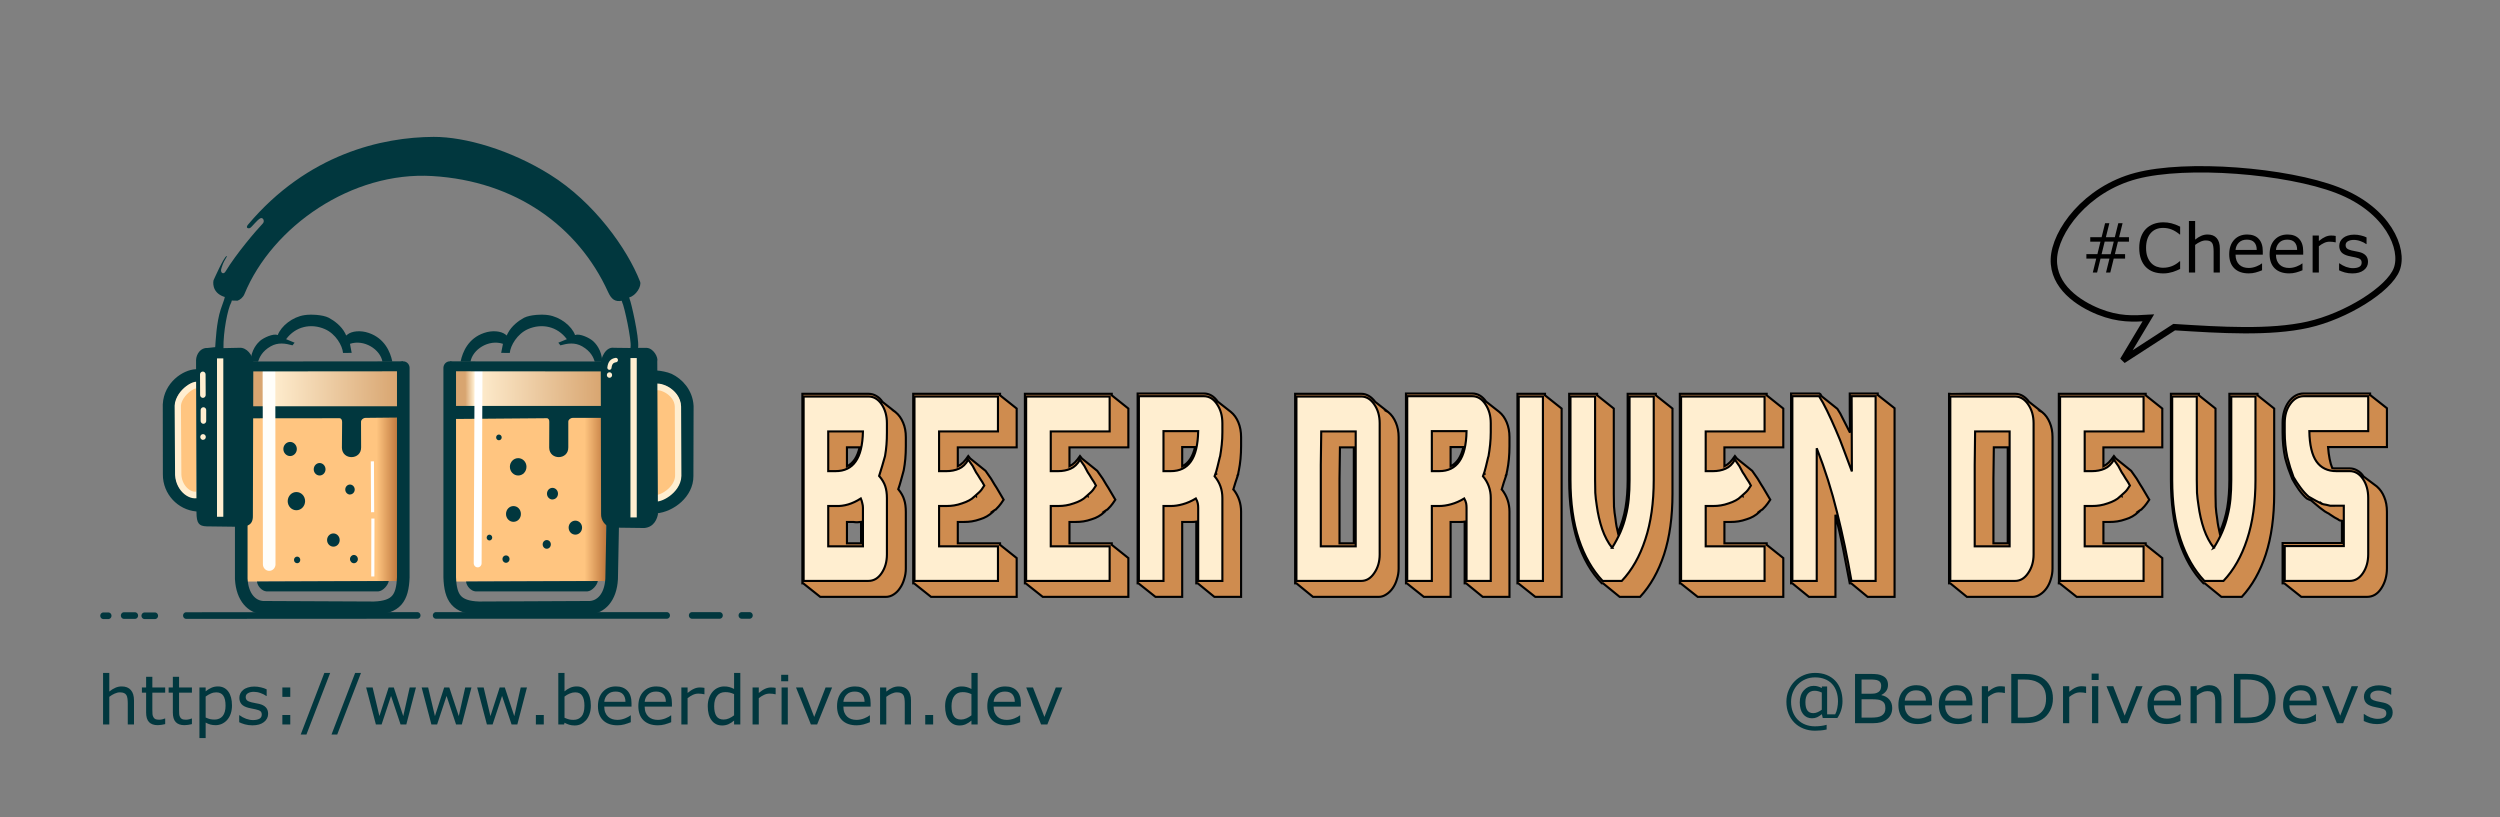 <?xml version="1.0" encoding="UTF-8" standalone="no"?>
<svg
   xmlns:dc="http://purl.org/dc/elements/1.1/"
   xmlns:cc="http://creativecommons.org/ns#"
   xmlns:rdf="http://www.w3.org/1999/02/22-rdf-syntax-ns#"
   xmlns:svg="http://www.w3.org/2000/svg"
   xmlns="http://www.w3.org/2000/svg"
   viewBox="0 0 393.071 128.504"
   height="128.504"
   width="393.071"
   xml:space="preserve"
   id="svg2"
   version="1.1"><rect x="0" y="0" width="393.071" height="128.504" fill="#808080" stroke="none"/><defs
     id="defs6"><linearGradient
       id="linearGradient62"
       spreadMethod="pad"
       gradientTransform="matrix(18.343,0.04,0.16,24.893,28.853,43.503)"
       gradientUnits="userSpaceOnUse"
       y2="0"
       x2="1"
       y1="0"
       x1="0"><stop
         id="stop52"
         offset="0"
         style="stop-opacity:1;stop-color:#d8a570" /><stop
         id="stop54"
         offset="0.108"
         style="stop-opacity:1;stop-color:#d8a570" /><stop
         id="stop56"
         offset="0.165"
         style="stop-opacity:1;stop-color:#ffeed0" /><stop
         id="stop58"
         offset="0.988"
         style="stop-opacity:1;stop-color:#d8a570" /><stop
         id="stop60"
         offset="1"
         style="stop-opacity:1;stop-color:#d8a570" /></linearGradient><linearGradient
       id="linearGradient86"
       spreadMethod="pad"
       gradientTransform="matrix(18.343,0.04,0.16,24.893,52.893,43.503)"
       gradientUnits="userSpaceOnUse"
       y2="0"
       x2="1"
       y1="0"
       x1="0"><stop
         id="stop76"
         offset="0"
         style="stop-opacity:1;stop-color:#d8a570" /><stop
         id="stop78"
         offset="0.108"
         style="stop-opacity:1;stop-color:#d8a570" /><stop
         id="stop80"
         offset="0.165"
         style="stop-opacity:1;stop-color:#ffeed0" /><stop
         id="stop82"
         offset="0.988"
         style="stop-opacity:1;stop-color:#d8a570" /><stop
         id="stop84"
         offset="1"
         style="stop-opacity:1;stop-color:#d8a570" /></linearGradient><linearGradient
       id="linearGradient106"
       spreadMethod="pad"
       gradientTransform="matrix(17.802,-0.058,-0.02,19.387,29.158,49.207)"
       gradientUnits="userSpaceOnUse"
       y2="0"
       x2="1"
       y1="0"
       x1="0"><stop
         id="stop100"
         offset="0"
         style="stop-opacity:1;stop-color:#ffc580" /><stop
         id="stop102"
         offset="0.858"
         style="stop-opacity:1;stop-color:#ffc580" /><stop
         id="stop104"
         offset="1"
         style="stop-opacity:1;stop-color:#be773d" /></linearGradient><linearGradient
       id="linearGradient126"
       spreadMethod="pad"
       gradientTransform="matrix(17.802,-0.058,-0.02,19.387,53.695,49.207)"
       gradientUnits="userSpaceOnUse"
       y2="0"
       x2="1"
       y1="0"
       x1="0"><stop
         id="stop120"
         offset="0"
         style="stop-opacity:1;stop-color:#ffc580" /><stop
         id="stop122"
         offset="0.858"
         style="stop-opacity:1;stop-color:#ffc580" /><stop
         id="stop124"
         offset="1"
         style="stop-opacity:1;stop-color:#be773d" /></linearGradient></defs><g
     transform="matrix(1.333,0,0,1.333,0,5.8792651e-6)"
     id="g10"><g
       id="g12"><g
         transform="scale(0.952,1)"
         id="g14"><path
           id="path16"
           style="fill:none;stroke:#01373e;stroke-width:0.781;stroke-linecap:round;stroke-linejoin:miter;stroke-miterlimit:10;stroke-dasharray:none;stroke-opacity:1"
           d="M 23.071,72.605 51.71,72.59" /></g><g
         transform="scale(0.952,1)"
         id="g18"><path
           id="path20"
           style="fill:none;stroke:#01373e;stroke-width:0.781;stroke-linecap:round;stroke-linejoin:miter;stroke-miterlimit:10;stroke-dasharray:none;stroke-opacity:1"
           d="M 19.193,72.629 H 17.916" /></g><g
         transform="scale(0.952,1)"
         id="g22"><path
           id="path24"
           style="fill:none;stroke:#01373e;stroke-width:0.781;stroke-linecap:round;stroke-linejoin:miter;stroke-miterlimit:10;stroke-dasharray:none;stroke-opacity:1"
           d="m 15.364,72.605 h 1.354" /></g><g
         transform="scale(0.952,1)"
         id="g26"><path
           id="path28"
           style="fill:none;stroke:#01373e;stroke-width:0.781;stroke-linecap:round;stroke-linejoin:miter;stroke-miterlimit:10;stroke-dasharray:none;stroke-opacity:1"
           d="M 54.016,72.59 H 82.618" /></g><g
         transform="scale(0.952,1)"
         id="g30"><path
           id="path32"
           style="fill:none;stroke:#01373e;stroke-width:0.781;stroke-linecap:round;stroke-linejoin:miter;stroke-miterlimit:10;stroke-dasharray:none;stroke-opacity:1"
           d="m 85.741,72.59 h 3.422" /></g><g
         transform="scale(0.952,1)"
         id="g34"><path
           id="path36"
           style="fill:none;stroke:#01373e;stroke-width:0.781;stroke-linecap:round;stroke-linejoin:miter;stroke-miterlimit:10;stroke-dasharray:none;stroke-opacity:1"
           d="m 91.896,72.59 h 0.977" /></g><g
         transform="scale(0.952,1)"
         id="g38"><path
           id="path40"
           style="fill:none;stroke:#01373e;stroke-width:0.781;stroke-linecap:round;stroke-linejoin:miter;stroke-miterlimit:10;stroke-dasharray:none;stroke-opacity:1"
           d="m 12.811,72.629 h 0.612" /></g><g
         id="g42"><g
           id="g44"><g
             id="g50"><path
               id="path64"
               style="fill:url(#linearGradient62);fill-rule:evenodd;stroke:none"
               d="m 47.191,43.547 0.161,24.879 -18.34,-0.028 -0.149,-24.89 z" /></g></g></g><g
         id="g66"><g
           id="g68"><g
             id="g74"><path
               id="path88"
               style="fill:url(#linearGradient86);fill-rule:evenodd;stroke:none"
               d="m 71.23,43.547 0.165,24.879 -18.34,-0.028 -0.153,-24.89 z" /></g></g></g><g
         id="g90"><g
           id="g92"><g
             id="g98"><path
               id="path108"
               style="fill:url(#linearGradient106);fill-rule:evenodd;stroke:none"
               d="M 46.957,49.145 46.93,68.531 29.137,68.594 29.16,49.211 Z" /></g></g></g><g
         id="g110"><g
           id="g112"><g
             id="g118"><path
               id="path128"
               style="fill:url(#linearGradient126);fill-rule:evenodd;stroke:none"
               d="M 71.492,49.145 71.469,68.531 53.672,68.594 53.699,49.211 Z" /></g></g></g><g
         transform="scale(0.952,1)"
         id="g130"><path
           id="path132"
           style="fill:none;stroke:#01373e;stroke-width:1.562;stroke-linecap:round;stroke-linejoin:miter;stroke-miterlimit:10;stroke-dasharray:none;stroke-opacity:1"
           d="m 29.891,61.93 v 6.351 c 0.131,2.254 1.383,3.309 2.671,3.387 l 13.772,0.062 c 2.786,-0.089 3.529,-1.195 3.632,-3.617 V 43.402" /></g><path
         id="path134"
         style="fill:#01373e;fill-opacity:1;fill-rule:evenodd;stroke:none"
         d="m 30.312,68.594 15.54,-0.063 c -0.059,0.453 -0.657,1.184 -1.227,1.223 H 31.43 c -0.508,-0.027 -1.067,-0.598 -1.118,-1.16 z" /><path
         id="path136"
         style="fill:#01373e;fill-opacity:1;fill-rule:evenodd;stroke:none"
         d="m 54.973,68.594 15.539,-0.063 c -0.059,0.453 -0.657,1.184 -1.227,1.223 H 56.09 c -0.508,-0.027 -1.067,-0.598 -1.117,-1.16 z" /><path
         id="path138"
         style="fill:#01373e;fill-opacity:1;fill-rule:evenodd;stroke:none"
         d="m 46.883,49.25 -3.77,0.039 c -0.297,0.012 -0.519,0.223 -0.531,0.457 l 0.012,3.02 c 0.023,1.507 -2.231,1.546 -2.266,0.05 l 0.024,-3.019 c 0.011,-0.274 -0.114,-0.469 -0.309,-0.469 L 29.73,49.34 29.742,47.922 h 17.141 z" /><path
         id="path140"
         style="fill:#01373e;fill-opacity:1;fill-rule:evenodd;stroke:none"
         d="m 35.926,37.168 c 0.683,-0.106 2.121,-0.066 2.851,0.312 0.668,0.352 1.489,0.977 1.922,1.809 0.098,0.211 0.137,0.289 0.137,0.289 l 0.16,-0.133 c 0.496,-0.39 1.524,-0.519 2.516,-0.168 1.843,0.637 2.527,2.215 2.761,3.371 l -1.164,0.016 c -0.246,-1.445 -2.156,-2.672 -3.828,-2.109 l 0.199,1.066 -1.019,0.012 c -0.074,-0.86 -0.852,-2.25 -2.141,-2.813 -1.636,-0.715 -3.461,-0.324 -4.574,1.188 l 1.004,0.414 -0.25,0.312 c -0.84,-0.234 -1.707,-0.375 -2.574,0.118 -1.031,0.586 -1.328,1.328 -1.488,1.812 h -0.879 c 0.046,-1.422 0.828,-2.203 1.113,-2.461 0.422,-0.367 1.551,-0.887 2.047,-0.691 h 0.047 c 0.398,-1.055 1.734,-2.137 3.16,-2.344 z" /><g
         transform="scale(0.952,1)"
         id="g142"><path
           id="path144"
           style="fill:none;stroke:#ffffff;stroke-width:0.391;stroke-linecap:butt;stroke-linejoin:miter;stroke-miterlimit:10;stroke-dasharray:none;stroke-opacity:1"
           d="M 46.203,61.16 46.19,67.996" /></g><g
         transform="scale(0.952,1)"
         id="g146"><path
           id="path148"
           style="fill:none;stroke:#ffffff;stroke-width:0.391;stroke-linecap:butt;stroke-linejoin:miter;stroke-miterlimit:10;stroke-dasharray:none;stroke-opacity:1"
           d="m 46.166,60.418 -0.029,-6" /></g><g
         transform="scale(0.952,1)"
         id="g150"><path
           id="path152"
           style="fill:none;stroke:#fffefa;stroke-width:1.562;stroke-linecap:round;stroke-linejoin:miter;stroke-miterlimit:10;stroke-dasharray:none;stroke-opacity:1"
           d="m 33.33,43.926 0.024,22.625" /></g><g
         transform="scale(0.952,1)"
         id="g154"><path
           id="path156"
           style="fill:none;stroke:#01373e;stroke-width:1.172;stroke-linecap:butt;stroke-linejoin:miter;stroke-miterlimit:10;stroke-dasharray:none;stroke-opacity:1"
           d="M 31.064,43.223 49.941,43.207" /></g><path
         id="path158"
         style="fill:#01373e;fill-opacity:1;fill-rule:evenodd;stroke:none"
         d="m 34.961,60.184 c -0.57,0 -1.027,-0.481 -1.027,-1.079 0.011,-0.585 0.457,-1.07 1.027,-1.07 0.57,0 1.027,0.485 1.027,1.082 -0.011,0.586 -0.457,1.067 -1.027,1.067 z" /><path
         id="path160"
         style="fill:#01373e;fill-opacity:1;fill-rule:evenodd;stroke:none"
         d="m 39.336,64.48 c -0.422,0 -0.758,-0.351 -0.758,-0.781 0,-0.429 0.336,-0.781 0.746,-0.781 0.418,0 0.742,0.352 0.742,0.781 0,0.43 -0.324,0.781 -0.742,0.781 z" /><path
         id="path162"
         style="fill:#01373e;fill-opacity:1;fill-rule:evenodd;stroke:none"
         d="m 41.75,66.434 c -0.258,0 -0.469,-0.223 -0.469,-0.496 0,-0.258 0.211,-0.481 0.457,-0.481 0.262,0 0.473,0.223 0.473,0.496 0,0.258 -0.211,0.481 -0.473,0.481 z" /><path
         id="path164"
         style="fill:#01373e;fill-opacity:1;fill-rule:evenodd;stroke:none"
         d="m 35.059,66.434 c -0.211,0 -0.383,-0.168 -0.383,-0.391 0,-0.223 0.172,-0.391 0.371,-0.391 0.211,0 0.371,0.168 0.371,0.391 0,0.223 -0.16,0.391 -0.371,0.391 z" /><path
         id="path166"
         style="fill:#01373e;fill-opacity:1;fill-rule:evenodd;stroke:none"
         d="m 37.699,56.086 c -0.383,0 -0.695,-0.328 -0.695,-0.731 0,-0.402 0.312,-0.742 0.695,-0.742 0.383,0 0.696,0.34 0.696,0.742 0,0.403 -0.313,0.731 -0.696,0.731 z" /><path
         id="path168"
         style="fill:#01373e;fill-opacity:1;fill-rule:evenodd;stroke:none"
         d="m 34.219,53.793 c -0.438,0 -0.797,-0.379 -0.797,-0.832 0,-0.457 0.359,-0.836 0.797,-0.836 0.433,0 0.793,0.379 0.793,0.836 0,0.453 -0.36,0.832 -0.793,0.832 z" /><path
         id="path170"
         style="fill:#01373e;fill-opacity:1;fill-rule:evenodd;stroke:none"
         d="m 41.281,58.336 c -0.312,-0.012 -0.558,-0.274 -0.558,-0.598 0,-0.312 0.246,-0.586 0.558,-0.586 0.309,0 0.559,0.274 0.559,0.586 0,0.324 -0.25,0.586 -0.559,0.586 z" /><path
         id="path172"
         style="fill:#01373e;fill-opacity:1;fill-rule:evenodd;stroke:none"
         d="m 61.121,56.086 c -0.535,0 -0.98,-0.457 -0.98,-1.031 0,-0.559 0.445,-1.016 0.98,-1.016 0.543,0 0.977,0.457 0.977,1.016 0,0.574 -0.434,1.031 -0.977,1.031 z" /><path
         id="path174"
         style="fill:#01373e;fill-opacity:1;fill-rule:evenodd;stroke:none"
         d="m 60.562,61.551 c -0.484,0 -0.878,-0.414 -0.878,-0.922 0,-0.524 0.394,-0.938 0.878,-0.938 0.497,0 0.879,0.414 0.879,0.938 0,0.508 -0.382,0.922 -0.879,0.922 z" /><path
         id="path176"
         style="fill:#01373e;fill-opacity:1;fill-rule:evenodd;stroke:none"
         d="m 65.172,58.922 c -0.371,-0.012 -0.656,-0.313 -0.656,-0.692 0,-0.375 0.285,-0.687 0.644,-0.687 0.371,0 0.656,0.312 0.656,0.687 0,0.379 -0.285,0.68 -0.656,0.68 z" /><path
         id="path178"
         style="fill:#01373e;fill-opacity:1;fill-rule:evenodd;stroke:none"
         d="m 67.863,63.062 c -0.433,0 -0.793,-0.363 -0.793,-0.832 0,-0.457 0.36,-0.82 0.793,-0.82 0.434,0 0.793,0.363 0.793,0.82 0,0.469 -0.359,0.832 -0.793,0.832 z" /><path
         id="path180"
         style="fill:#01373e;fill-opacity:1;fill-rule:evenodd;stroke:none"
         d="m 59.684,66.383 c -0.235,0 -0.422,-0.195 -0.422,-0.445 0,-0.235 0.187,-0.43 0.422,-0.43 0.234,0 0.421,0.195 0.421,0.43 0,0.25 -0.187,0.445 -0.421,0.445 z" /><path
         id="path182"
         style="fill:#01373e;fill-opacity:1;fill-rule:evenodd;stroke:none"
         d="m 64.492,64.727 c -0.273,0 -0.484,-0.235 -0.484,-0.52 0,-0.273 0.211,-0.508 0.484,-0.508 0.27,0 0.481,0.235 0.481,0.508 0,0.285 -0.211,0.52 -0.481,0.52 z" /><path
         id="path184"
         style="fill:#01373e;fill-opacity:1;fill-rule:evenodd;stroke:none"
         d="m 57.738,63.75 c -0.187,0 -0.336,-0.156 -0.336,-0.336 0,-0.195 0.149,-0.352 0.325,-0.352 0.183,0 0.332,0.157 0.332,0.352 0,0.18 -0.149,0.336 -0.332,0.336 z" /><path
         id="path186"
         style="fill:#01373e;fill-opacity:1;fill-rule:evenodd;stroke:none"
         d="m 58.852,51.93 c -0.184,0 -0.332,-0.141 -0.332,-0.336 0,-0.196 0.148,-0.34 0.32,-0.34 0.187,0 0.336,0.144 0.336,0.34 0,0.195 -0.149,0.336 -0.336,0.336 z" /><g
         transform="scale(0.952,1)"
         id="g188"><path
           id="path190"
           style="fill:none;stroke:#01373e;stroke-width:1.562;stroke-linecap:round;stroke-linejoin:miter;stroke-miterlimit:10;stroke-dasharray:none;stroke-opacity:1"
           d="m 75.913,61.723 -0.132,6.558 c -0.131,2.254 -1.378,3.309 -2.667,3.387 L 59.338,71.73 C 56.552,71.641 55.813,70.535 55.719,68.113 V 43.402" /></g><path
         id="path192"
         style="fill:#01373e;fill-opacity:1;fill-rule:evenodd;stroke:none"
         d="m 64.664,37.168 c -0.68,-0.106 -2.105,-0.066 -2.852,0.312 -0.656,0.352 -1.472,0.977 -1.906,1.809 -0.113,0.211 -0.136,0.289 -0.136,0.289 l -0.161,-0.133 c -0.507,-0.39 -1.539,-0.519 -2.527,-0.168 -1.848,0.637 -2.516,2.215 -2.754,3.371 l 1.168,0.016 c 0.246,-1.445 2.141,-2.672 3.828,-2.109 l -0.211,1.066 1.016,0.012 c 0.074,-0.86 0.867,-2.25 2.144,-2.813 1.637,-0.715 3.469,-0.324 4.586,1.188 l -1.004,0.414 0.247,0.312 c 0.832,-0.234 1.699,-0.375 2.566,0.118 1.027,0.586 1.336,1.328 1.484,1.812 h 0.883 c -0.051,-1.422 -0.82,-2.203 -1.117,-2.461 -0.422,-0.367 -1.547,-0.887 -2.043,-0.691 h -0.051 c -0.383,-1.055 -1.734,-2.137 -3.16,-2.344 z" /><path
         id="path194"
         style="fill:#01373e;fill-opacity:1;fill-rule:evenodd;stroke:none"
         d="m 71.008,49.289 h -3.446 c -0.296,0.012 -0.531,0.223 -0.531,0.441 v 3.036 c 0.024,1.507 -2.219,1.546 -2.254,0.05 l 0.012,-3.019 c 0.023,-0.274 -0.101,-0.469 -0.297,-0.469 l -10.808,0.09 v -1.535 h 17.289 z" /><g
         transform="scale(0.952,1)"
         id="g196"><path
           id="path198"
           style="fill:none;stroke:#ffffff;stroke-width:0.976;stroke-linecap:round;stroke-linejoin:miter;stroke-miterlimit:10;stroke-dasharray:none;stroke-opacity:1"
           d="M 59.289,43.781 59.182,66.434" /></g><g
         transform="scale(0.952,1)"
         id="g200"><path
           id="path202"
           style="fill:none;stroke:#01373e;stroke-width:1.172;stroke-linecap:butt;stroke-linejoin:miter;stroke-miterlimit:10;stroke-dasharray:none;stroke-opacity:1"
           d="M 74.624,43.223 55.735,43.207" /></g><g
         transform="scale(0.952,1)"
         id="g204"><path
           id="path206"
           style="fill:none;stroke:#01373e;stroke-width:1.562;stroke-linecap:round;stroke-linejoin:miter;stroke-miterlimit:10;stroke-dasharray:none;stroke-opacity:1"
           d="m 24.371,59.547 c -1.887,-0.168 -3.422,-1.692 -3.41,-3.578 l -0.012,-8.254 c 0.115,-2.086 2.08,-3.336 3.357,-3.387" /></g><g
         transform="scale(0.952,1)"
         id="g208"><path
           id="path210"
           style="fill:none;stroke:#01373e;stroke-width:1.562;stroke-linecap:butt;stroke-linejoin:miter;stroke-miterlimit:10;stroke-dasharray:none;stroke-opacity:1"
           d="m 81.235,59.781 c 1.888,-0.156 3.919,-1.73 3.895,-3.617 l 0.024,-8.254 c -0.09,-1.539 -1.186,-2.617 -2.265,-3.101 -0.39,-0.168 -1.186,-0.313 -1.522,-0.325" /></g><g
         transform="scale(0.952,1)"
         id="g212"><path
           id="path214"
           style="fill:#ffc580;fill-opacity:1;fill-rule:evenodd;stroke:#ffeed0;stroke-width:0.781;stroke-linecap:butt;stroke-linejoin:miter;stroke-miterlimit:10;stroke-dasharray:none;stroke-opacity:1"
           d="m 81.055,45.512 0.012,0.273 c 0.287,-0.519 2.889,0.313 2.93,2.188 l 0.037,8.164 C 83.968,57.879 81.666,59 81.067,58.738" /></g><g
         transform="scale(0.952,1)"
         id="g216"><path
           id="path218"
           style="fill:#ffc580;fill-opacity:1;fill-rule:evenodd;stroke:#ffeed0;stroke-width:0.781;stroke-linecap:butt;stroke-linejoin:miter;stroke-miterlimit:10;stroke-dasharray:none;stroke-opacity:1"
           d="m 24.712,58.258 c -0.927,0.508 -2.516,-0.496 -2.63,-2.238 l -0.054,-8.176 c 0.09,-1.512 2.421,-3.047 2.75,-2.188 z" /></g><path
         id="path220"
         style="fill:#01373e;fill-opacity:1;fill-rule:evenodd;stroke:none"
         d="m 75.496,33.211 c 0.211,0.559 -0.508,1.691 -1.277,1.863 l 0.051,0.207 c 0.16,0.324 1.113,4.426 1.003,5.664 l -0.015,0.09 h 1.043 c 0.769,0.051 1.351,1.094 1.226,1.574 l 0.075,18.071 c -0.086,0.418 -0.395,1.496 -1.61,1.601 L 72.223,62.23 c -0.84,-0.093 -1.364,-0.875 -1.325,-1.628 L 70.859,42.91 c 0,-0.676 0.582,-2.043 1.563,-1.887 l 1.945,0.024 0.012,-0.117 c 0.113,-0.844 -0.731,-4.789 -1.004,-5.309 L 73.34,35.477 C 72.559,35.621 72.125,35.32 71.727,34.449 68.207,26.703 60.797,21.352 51.008,20.766 41.516,20.18 32.109,26.703 28.828,34.695 c -0.164,0.391 -0.512,0.664 -0.808,0.77 l -0.68,-0.016 -0.051,0.196 c -0.445,0.793 -0.965,3.515 -0.93,5.417 l 1.86,-0.039 c 0.879,-0.078 1.574,0.872 1.66,1.641 l -0.051,18.199 c 0.016,1.172 -0.816,1.235 -1.558,1.274 l -3.891,-0.051 c -0.93,-0.027 -1.191,-0.379 -1.203,-1.613 L 23.125,42.48 c 0.027,-0.753 0.57,-1.484 1.328,-1.433 l 0.93,-0.102 c 0.058,-0.679 0.133,-2.879 0.656,-4.468 0.184,-0.571 0.434,-1.157 0.469,-1.403 0,-0.094 0.012,-0.039 -0.074,-0.066 -1.536,-0.52 -1.278,-1.875 -1.239,-1.965 0.039,-0.078 1.176,-2.672 1.524,-2.84 0.16,-0.078 -0.086,0.235 -0.285,0.625 -0.161,0.301 -0.274,0.703 -0.297,0.754 -0.235,0.586 0.211,0.848 0.445,0.469 1.277,-2.121 3.621,-4.856 4.414,-5.688 0.27,-0.285 0.024,-0.742 -0.262,-0.625 -0.394,0.168 -1.039,1.067 -1.25,1.16 -0.285,0.102 -0.507,-0.066 -0.238,-0.39 7.039,-8.36 15.84,-10.336 21.91,-10.363 3.696,-0.012 9.059,1.535 13.719,4.453 5.203,3.238 9.121,8.761 10.621,12.613 z" /><g
         transform="scale(0.952,1)"
         id="g222"><path
           id="path224"
           style="fill:none;stroke:#ffeed0;stroke-width:0.781;stroke-linecap:butt;stroke-linejoin:miter;stroke-miterlimit:10;stroke-dasharray:none;stroke-opacity:1"
           d="m 27.277,42.273 v 18.68 z m 51.225,-0.039 v 18.797 z" /></g><g
         transform="scale(0.952,1)"
         id="g226"><path
           id="path228"
           style="fill:none;stroke:#ffeed0;stroke-width:0.521;stroke-linecap:round;stroke-linejoin:miter;stroke-miterlimit:10;stroke-dasharray:none;stroke-opacity:1"
           d="m 75.507,43.363 c 0.078,-0.57 0.299,-0.816 0.796,-0.894" /></g><path
         id="path230"
         style="fill:#ffeed0;fill-opacity:1;fill-rule:evenodd;stroke:none"
         d="m 71.891,44.562 c -0.176,0 -0.313,-0.144 -0.313,-0.324 0,-0.183 0.137,-0.328 0.313,-0.328 0.171,0 0.308,0.145 0.308,0.328 0,0.18 -0.137,0.324 -0.308,0.324 z" /><path
         id="path232"
         style="fill:#ffeed0;fill-opacity:1;fill-rule:evenodd;stroke:none"
         d="m 23.945,51.891 c -0.175,-0.012 -0.324,-0.157 -0.324,-0.352 0,-0.18 0.149,-0.336 0.324,-0.336 0.184,0 0.332,0.156 0.332,0.336 0,0.195 -0.148,0.34 -0.332,0.34 z" /><g
         transform="scale(0.952,1)"
         id="g234"><path
           id="path236"
           style="fill:none;stroke:#ffeed0;stroke-width:0.69;stroke-linecap:round;stroke-linejoin:miter;stroke-miterlimit:10;stroke-dasharray:none;stroke-opacity:1"
           d="m 25.204,48.379 v 1.262" /></g><g
         transform="scale(0.952,1)"
         id="g238"><path
           id="path240"
           style="fill:none;stroke:#ffeed0;stroke-width:0.69;stroke-linecap:round;stroke-linejoin:miter;stroke-miterlimit:10;stroke-dasharray:none;stroke-opacity:1"
           d="m 25.126,44.172 0.013,2.41" /></g><path
         id="path242"
         style="fill:#ffeed0;fill-opacity:1;fill-rule:evenodd;stroke:none"
         d="m 94.633,46.559 0.086,22.043 7.711,-0.129 c 1.25,0.164 1.996,-0.797 2.207,-2.946 l -0.043,-7.406 c -0.231,-0.734 0.074,-1.617 -0.797,-2.035 0.531,-1.723 2.141,-1.223 0.406,-8.227 -0.312,-0.808 -1.265,-1.097 -1.687,-1.129 z m 5.242,6.195 h 1.383 c 0.097,1.273 -0.832,2.047 -1.535,2.406 z m 1.176,7.871 c 0.254,0.012 0.453,0.273 0.469,1.047 0.042,2.254 0.226,2.601 0.226,2.601 L 99.598,64.055 99.875,61.5 c 0,0 0.687,-0.895 1.176,-0.875 z" /><path
         id="path244"
         style="fill:#ffeed0;fill-opacity:1;fill-rule:evenodd;stroke:none"
         d="m 198.301,46.629 h 10.137 v 4.418 l -6.977,0.133 -0.367,4.047 c 1.226,-0.047 2.504,0.218 3.508,-1.254 l 2.363,3.441 c -1.184,1.59 -3.242,2.656 -5.285,2.598 l -0.129,4.375 6.797,-0.043 0.218,4.547 -10.437,-0.258 z" /><path
         id="path246"
         style="fill:#ffeed0;fill-opacity:1;fill-rule:evenodd;stroke:none"
         d="m 242.898,46.633 h 10.133 v 4.414 l -6.972,0.133 0.121,4.203 c 1.226,-0.047 2.011,0.062 3.019,-1.41 l 2.36,3.441 c -1.184,1.59 -3.243,2.656 -5.286,2.598 l -0.128,4.375 6.8,-0.043 0.215,4.547 -10.437,-0.258 z" /><path
         id="path248"
         style="fill:#ffeed0;fill-opacity:1;fill-rule:evenodd;stroke:none"
         d="m 214.383,68.559 -3.074,0.129 -0.043,-22.172 3.246,-0.043 c 1.773,2.515 3.062,5.132 3.683,7.882 l 0.043,-7.839 3.074,-0.043 0.086,22.304 -3.074,-0.132 -1.906,-8.747 -1.43,0.172 z" /><path
         id="path250"
         style="fill:#ffeed0;fill-opacity:1;fill-rule:evenodd;stroke:none"
         d="m 185.105,46.516 c 3.207,0.129 3.207,0.086 3.207,0.086 l -0.042,11.605 c 0.011,2.633 0.785,4.5 1.945,5.977 1.082,-1.809 1.754,-4.024 1.906,-6.754 l -0.043,-10.957 2.988,0.129 0.133,12.429 c -0.371,3.586 -0.867,7.117 -3.726,9.571 l -2.426,0.086 c -2.203,-1.715 -3.379,-5.36 -3.856,-10.305 z" /><path
         id="path252"
         style="fill:#ffeed0;fill-opacity:1;fill-rule:evenodd;stroke:none"
         d="m 107.711,46.559 h 10.137 v 4.418 l -6.973,0.128 -0.047,4.247 c 1.227,-0.047 2.504,0.218 3.512,-1.258 l 2.035,3.25 c -1.184,1.586 -3.242,2.656 -5.285,2.597 l -0.129,4.375 6.797,-0.043 0.219,4.547 -10.223,-0.132 z" /><path
         id="path254"
         style="fill:#ffeed0;fill-opacity:1;fill-rule:evenodd;stroke:none"
         d="m 134.305,46.645 -0.176,21.871 3.207,0.086 V 59.68 l 3.723,-0.043 0.089,8.922 h 3.032 l 0.343,-20.184 -1.644,-1.602 z m 4.883,5.816 h 1.898 c -0.359,2.074 -1.191,2.422 -2.035,2.738 z" /><path
         id="path256"
         style="fill:#ffeed0;fill-opacity:1;fill-rule:evenodd;stroke:none"
         d="m 269.43,64.184 -0.086,4.504 10.351,-0.258 -0.172,-10.871 c -1.269,-2.012 -1.847,-2.192 -2.644,-2.207 -2.918,0.316 -3.106,-0.426 -3.551,-1.344 l -0.648,-2.817 6.797,-0.043 -0.043,-4.632 -7.969,0.043 c -2.383,0.796 -2.11,3.523 -2.035,6.105 0.793,4.094 1.961,5.227 3.191,6.316 l 2.527,1.133 0.954,0.086 0.128,3.942 z" /><path
         id="path258"
         style="fill:#ffeed0;fill-opacity:1;fill-rule:evenodd;stroke:none"
         d="m 178.957,46.516 c 3.16,0.086 3.16,0.086 3.16,0.086 v 22 l -3.16,-0.043 z" /><path
         id="path260"
         style="fill:#ffeed0;fill-opacity:1;fill-rule:evenodd;stroke:none"
         d="m 165.996,46.594 -0.172,21.871 3.203,0.086 0.032,-8.676 3.695,-0.289 0.086,8.922 h 3.031 l 0.348,-20.184 -1.649,-1.601 z m 4.887,5.816 h 1.898 c -0.363,2.074 -1.195,2.418 -2.035,2.738 z" /><path
         id="path262"
         style="fill:#ffeed0;fill-opacity:1;fill-rule:evenodd;stroke:none"
         d="m 256.09,46.473 c 0,0 2.066,0.058 3.207,0.343 0.805,4.391 1.949,16.59 1.949,16.59 0,0 1.461,0.114 1.859,-6.281 l 0.043,-10.566 h 2.86 l 0.133,13.683 c -0.625,3.61 -1.836,6.516 -3.727,8.621 l -2.254,-0.086 c -3.285,-3.906 -3.43,-7.023 -4.07,-10.265 z" /><path
         id="path264"
         style="fill:#ffeed0;fill-opacity:1;fill-rule:evenodd;stroke:none"
         d="m 152.816,46.52 -0.031,22.109 7.598,0.305 c 1.117,-0.356 2.691,0.628 2.601,-3.274 l 0.032,-16.57 c -0.598,-1.266 -1.219,-2.219 -2.207,-2.387 0,0 0.125,0 -7.993,-0.183 z m 4.93,5.972 2.024,0.09 -0.032,11.699 h -1.992 z" /><path
         id="path266"
         style="fill:#ffeed0;fill-opacity:1;fill-rule:evenodd;stroke:none"
         d="m 230.062,46.312 -0.027,22.11 7.594,0.305 c 1.117,-0.356 2.691,0.628 2.601,-3.274 l 0.032,-16.57 c -0.594,-1.266 -1.219,-2.219 -2.203,-2.387 0,0 0.121,0 -7.997,-0.184 z m 4.934,5.973 2.02,0.09 -0.032,11.699 h -1.988 z" /><path
         id="path268"
         style="fill:#ffeed0;fill-opacity:1;fill-rule:evenodd;stroke:none"
         d="m 121.066,46.656 h 10.137 v 4.418 l -6.973,0.129 -0.371,4.051 c 1.227,-0.047 2.504,0.219 3.508,-1.258 l 2.363,3.445 c -1.183,1.586 -3.242,2.657 -5.285,2.598 l -0.129,4.375 6.801,-0.043 0.215,4.547 -10.437,-0.262 z" /><g
         id="g270"><path
           id="path272"
           style="fill:#cf8c4f;fill-opacity:1;fill-rule:evenodd;stroke:#000000;stroke-width:0.25;stroke-linecap:butt;stroke-linejoin:miter;stroke-miterlimit:4;stroke-dasharray:none;stroke-opacity:1"
           d="m 101.785,50.887 c -0.035,1.605 -0.324,2.789 -0.867,3.547 -0.531,0.757 -1.316,1.136 -2.359,1.136 h -0.868 v -4.683 z m 0,13.554 h -4.094 v -4.757 h 0.868 c 0.992,0.046 1.984,-0.246 2.976,-0.887 0.082,0.191 0.141,0.379 0.176,0.57 0.047,0.164 0.074,0.34 0.074,0.531 z m 2.828,-5.679 c 0,-0.543 -0.066,-1.016 -0.199,-1.418 -0.133,-0.403 -0.371,-0.805 -0.719,-1.207 0.133,-0.403 0.254,-0.805 0.371,-1.207 0.118,-0.403 0.223,-0.782 0.325,-1.137 0.082,-0.473 0.14,-0.922 0.171,-1.348 0.036,-0.425 0.051,-0.898 0.051,-1.418 v -1.101 c 0,-0.875 -0.207,-1.621 -0.621,-2.235 -0.414,-0.613 -0.933,-0.921 -1.562,-0.921 h -7.641 v 21.75 h 7.641 c 0.629,0 1.148,-0.305 1.562,-0.922 0.414,-0.614 0.621,-1.348 0.621,-2.2 z M 94.738,68.805 H 94.641 V 46.449 h 7.789 c 0.332,0 0.636,0.082 0.918,0.25 0.297,0.164 0.547,0.403 0.742,0.707 l 1.539,1.207 c -0.031,-0.047 -0.067,-0.07 -0.098,-0.07 l 0.098,0.07 c 0.383,0.309 0.68,0.723 0.894,1.242 0.215,0.497 0.321,1.067 0.321,1.704 v 1.101 c 0,1.016 -0.082,1.949 -0.246,2.801 l -0.075,0.285 c -0.082,0.332 -0.175,0.664 -0.273,0.992 -0.082,0.309 -0.184,0.629 -0.297,0.961 0.348,0.426 0.578,0.84 0.695,1.242 0.129,0.379 0.196,0.864 0.196,1.454 v 6.671 c 0,0.426 -0.067,0.84 -0.196,1.243 -0.117,0.402 -0.281,0.757 -0.496,1.062 -0.199,0.309 -0.449,0.559 -0.746,0.746 -0.281,0.188 -0.594,0.285 -0.941,0.285 H 96.75 Z m 6.824,-7.239 c -0.316,0.047 -0.621,0.047 -0.917,0 h -0.747 v 2.52 h 1.664 z M 99.898,55 c 0.747,-0.355 1.243,-1.098 1.489,-2.234 h -1.489 z m 17.813,9.441 h -6.945 v -4.757 h 0.867 c 0.332,0 0.637,-0.024 0.918,-0.071 0.297,-0.047 0.613,-0.129 0.941,-0.246 0.598,-0.191 1.078,-0.449 1.442,-0.781 h -0.028 l 0.125,-0.106 c 0.149,-0.144 0.305,-0.285 0.473,-0.425 0.164,-0.145 0.363,-0.403 0.594,-0.782 -0.133,-0.261 -0.297,-0.535 -0.496,-0.816 -0.18,-0.309 -0.34,-0.559 -0.473,-0.746 l -0.395,-0.746 -0.523,-0.746 c -0.297,0.523 -0.668,0.879 -1.113,1.066 -0.43,0.188 -0.918,0.285 -1.465,0.285 h -0.867 v -4.683 h 6.945 V 46.77 h -9.848 v 21.75 h 9.848 z m 0.246,-0.179 1.961,1.562 v 4.578 H 109.82 l -2.008,-1.597 h -0.097 V 46.449 h 10.242 v 0.18 l 1.961,1.559 v 4.578 h -6.945 V 55 c 0.23,-0.117 0.445,-0.27 0.644,-0.461 0.199,-0.211 0.399,-0.461 0.594,-0.746 l 0.227,0.285 1.808,1.457 0.645,0.922 0.421,0.707 c 0.133,0.191 0.309,0.477 0.524,0.852 0.215,0.355 0.394,0.664 0.543,0.925 -0.231,0.352 -0.422,0.614 -0.57,0.778 -0.149,0.144 -0.274,0.273 -0.371,0.39 h -0.024 c -0.082,0.047 -0.141,0.086 -0.176,0.11 -0.015,0.023 -0.039,0.047 -0.074,0.07 h 0.051 c -0.016,0.023 -0.035,0.035 -0.051,0.035 0,0 -0.008,0.012 -0.023,0.035 -0.016,0.024 -0.036,0.036 -0.051,0.036 -0.43,0.402 -0.926,0.687 -1.488,0.851 -0.332,0.117 -0.653,0.199 -0.969,0.25 -0.297,0.047 -0.61,0.07 -0.942,0.07 h -0.718 v 2.52 h 4.984 z m -2.727,-5.711 c -0.035,0 -0.058,0.011 -0.074,0.035 0,0 -0.008,0 -0.027,0 z m 15.653,5.89 h -6.945 v -4.757 h 0.867 c 0.332,0 0.636,-0.024 0.918,-0.071 0.297,-0.047 0.613,-0.129 0.945,-0.246 0.594,-0.191 1.074,-0.449 1.437,-0.781 h -0.023 l 0.121,-0.106 c 0.149,-0.144 0.309,-0.285 0.473,-0.425 0.164,-0.145 0.363,-0.403 0.594,-0.782 -0.133,-0.261 -0.297,-0.535 -0.497,-0.816 -0.179,-0.309 -0.335,-0.559 -0.468,-0.746 l -0.399,-0.746 -0.519,-0.746 c -0.301,0.523 -0.672,0.879 -1.117,1.066 -0.43,0.188 -0.918,0.285 -1.465,0.285 h -0.867 v -4.683 h 6.945 V 46.77 h -9.848 v 21.75 h 9.848 z m 0.25,-0.179 1.957,1.562 v 4.578 h -10.094 l -2.012,-1.597 h -0.097 V 46.449 h 10.246 v 0.18 l 1.957,1.559 v 4.578 h -6.945 V 55 c 0.23,-0.117 0.445,-0.27 0.644,-0.461 0.199,-0.211 0.399,-0.461 0.598,-0.746 l 0.222,0.285 1.809,1.457 0.648,0.922 0.422,0.707 c 0.129,0.191 0.305,0.477 0.52,0.852 0.215,0.355 0.398,0.664 0.547,0.925 -0.235,0.352 -0.422,0.614 -0.571,0.778 -0.152,0.144 -0.273,0.273 -0.375,0.39 h -0.023 c -0.082,0.047 -0.141,0.086 -0.176,0.11 -0.015,0.023 -0.039,0.047 -0.074,0.07 h 0.051 c -0.016,0.023 -0.032,0.035 -0.051,0.035 0,0 -0.008,0.012 -0.024,0.035 -0.015,0.024 -0.031,0.036 -0.05,0.036 -0.43,0.402 -0.926,0.687 -1.489,0.851 -0.328,0.117 -0.652,0.199 -0.964,0.25 -0.301,0.047 -0.614,0.07 -0.946,0.07 h -0.718 v 2.52 h 4.988 z m -2.731,-5.711 c -0.031,0 -0.058,0.011 -0.074,0.035 0,0 -0.008,0 -0.023,0 z m 12.926,-7.699 c -0.035,1.628 -0.324,2.824 -0.867,3.582 -0.531,0.757 -1.316,1.136 -2.359,1.136 h -0.868 v -4.718 z m 2.852,17.668 v -9.793 c 0,-0.969 -0.305,-1.821 -0.918,-2.555 0.133,-0.332 0.25,-0.711 0.347,-1.137 0.098,-0.426 0.192,-0.805 0.274,-1.133 0,-0.047 0.008,-0.082 0.023,-0.109 v 0.074 c 0.082,-0.472 0.149,-0.949 0.199,-1.422 0.051,-0.472 0.075,-0.957 0.075,-1.453 v -1.066 c 0,-0.875 -0.207,-1.621 -0.621,-2.235 -0.411,-0.636 -0.934,-0.957 -1.563,-0.957 h -7.664 V 68.52 h 2.902 v -8.836 h 0.868 c 0.449,0 0.918,-0.071 1.414,-0.211 0.511,-0.141 1.027,-0.368 1.539,-0.676 0.117,0.215 0.191,0.402 0.222,0.57 0.035,0.164 0.051,0.34 0.051,0.531 v 8.622 z m -9.899,0.285 h -0.097 V 46.414 h 7.812 c 0.645,0 1.192,0.32 1.637,0.957 l 1.539,1.207 c 0.383,0.309 0.68,0.723 0.894,1.242 0.215,0.52 0.321,1.102 0.321,1.739 v 1.066 c 0,1.039 -0.09,2.008 -0.274,2.91 -0.015,0.024 -0.023,0.047 -0.023,0.07 0,0.047 -0.008,0.106 -0.024,0.176 0,0.047 -0.027,0.129 -0.074,0.25 h 0.024 c -0.067,0.211 -0.164,0.508 -0.297,0.887 -0.117,0.355 -0.199,0.625 -0.25,0.816 l 0.051,0.036 c 0.578,0.757 0.867,1.621 0.867,2.589 v 10.043 h -3.149 l -1.961,-1.597 h -0.172 v -7.274 c -0.167,0.024 -0.332,0.035 -0.496,0.035 -0.152,0 -0.3,0 -0.449,0 h -0.719 v 8.836 h -3.148 z M 139.441,55 c 0.747,-0.355 1.25,-1.109 1.516,-2.27 h -1.516 z m 4.043,0.816 -0.046,0.145 v 0.035 z m 9.43,-9.046 v 21.75 h 7.641 c 0.609,0 1.121,-0.305 1.535,-0.922 0.43,-0.614 0.644,-1.348 0.644,-2.2 V 49.926 c 0,-0.875 -0.214,-1.621 -0.644,-2.235 -0.414,-0.613 -0.926,-0.921 -1.535,-0.921 z m 2.926,4.117 h 4.066 v 13.554 h -4.117 v -9.617 z m 4.715,-4.438 c 0.625,0 1.179,0.321 1.66,0.957 l 1.539,1.207 c -0.066,-0.047 -0.109,-0.07 -0.125,-0.07 l 0.125,0.07 c 0.379,0.309 0.676,0.723 0.891,1.242 0.214,0.497 0.324,1.067 0.324,1.704 v 15.507 c 0,0.426 -0.067,0.84 -0.199,1.243 -0.114,0.402 -0.282,0.757 -0.497,1.062 -0.214,0.309 -0.468,0.559 -0.769,0.746 -0.281,0.188 -0.578,0.285 -0.891,0.285 h -7.742 l -1.957,-1.597 h -0.152 V 46.449 Z m -2.559,17.637 h 1.688 v -11.32 h -1.637 l -0.051,3.691 z M 172.98,50.852 c -0.031,1.628 -0.32,2.824 -0.867,3.582 -0.527,0.757 -1.316,1.136 -2.355,1.136 h -0.871 v -4.718 z m 2.856,17.668 v -9.793 c 0,-0.969 -0.309,-1.821 -0.918,-2.555 0.133,-0.332 0.246,-0.711 0.348,-1.137 0.097,-0.426 0.187,-0.805 0.269,-1.133 0,-0.047 0.012,-0.082 0.027,-0.109 v 0.074 c 0.083,-0.472 0.149,-0.949 0.2,-1.422 0.047,-0.472 0.074,-0.957 0.074,-1.453 v -1.066 c 0,-0.875 -0.207,-1.621 -0.621,-2.235 -0.414,-0.636 -0.934,-0.957 -1.563,-0.957 h -7.668 V 68.52 h 2.903 v -8.836 h 0.871 c 0.445,0 0.918,-0.071 1.414,-0.211 0.512,-0.141 1.023,-0.368 1.535,-0.676 0.117,0.215 0.191,0.402 0.227,0.57 0.031,0.164 0.046,0.34 0.046,0.531 v 8.622 z m -9.898,0.285 h -0.102 V 46.414 h 7.816 c 0.645,0 1.192,0.32 1.637,0.957 l 1.539,1.207 c 0.379,0.309 0.676,0.723 0.891,1.242 0.215,0.52 0.324,1.102 0.324,1.739 v 1.066 c 0,1.039 -0.09,2.008 -0.273,2.91 -0.016,0.024 -0.024,0.047 -0.024,0.07 0,0.047 -0.012,0.106 -0.027,0.176 0,0.047 -0.024,0.129 -0.074,0.25 h 0.027 c -0.067,0.211 -0.168,0.508 -0.301,0.887 -0.113,0.355 -0.195,0.625 -0.246,0.816 l 0.051,0.036 c 0.578,0.757 0.867,1.621 0.867,2.589 v 10.043 h -3.152 l -1.957,-1.597 h -0.176 v -7.274 c -0.164,0.024 -0.332,0.035 -0.496,0.035 -0.149,0 -0.297,0 -0.446,0 h -0.718 v 8.836 h -3.153 z M 171.098,55 c 0.742,-0.355 1.246,-1.109 1.511,-2.27 h -1.511 z m 4.043,0.816 -0.051,0.145 v 0.035 z m 6.847,-9.046 h -2.855 v 21.75 h 2.855 z m 0.246,-0.141 1.961,1.559 v 22.214 h -3.101 l -2.008,-1.597 h -0.102 V 46.449 h 3.25 z m 7.914,17.988 c -0.48,-0.613 -0.867,-1.347 -1.168,-2.199 -0.296,-0.875 -0.511,-1.809 -0.644,-2.805 -0.082,-0.519 -0.141,-1.015 -0.172,-1.488 -0.016,-0.473 -0.023,-0.984 -0.023,-1.527 V 46.77 h -2.903 v 9.828 c 0,2.695 0.328,5.039 0.992,7.027 0.661,1.984 1.594,3.617 2.801,4.895 h 2.258 c 1.207,-1.278 2.133,-2.911 2.777,-4.895 0.664,-1.988 0.993,-4.332 0.993,-7.027 V 46.77 h -2.852 v 9.828 c 0,0.804 -0.031,1.562 -0.098,2.269 -0.066,0.688 -0.183,1.352 -0.347,1.988 -0.149,0.641 -0.356,1.266 -0.621,1.883 -0.266,0.614 -0.594,1.242 -0.993,1.879 z m -1.066,4.188 h -0.148 c -1.258,-1.301 -2.219,-2.969 -2.879,-5.004 -0.645,-2.059 -0.969,-4.457 -0.969,-7.203 V 46.449 h 3.301 v 0.18 l 1.961,1.559 V 58.23 c 0,0.52 0.007,1.028 0.023,1.528 0.035,0.472 0.09,0.957 0.176,1.453 0.031,0.309 0.074,0.59 0.121,0.851 0.066,0.239 0.125,0.485 0.176,0.747 0.429,-0.973 0.726,-1.954 0.89,-2.946 0.168,-0.996 0.25,-2.082 0.25,-3.265 V 46.449 h 3.325 v 0.18 l 1.961,1.559 V 58.23 c 0,2.743 -0.332,5.133 -0.993,7.168 -0.664,2.012 -1.605,3.68 -2.828,5.004 h -2.406 z m 19.051,-4.364 h -6.945 v -4.757 h 0.867 c 0.332,0 0.636,-0.024 0.918,-0.071 0.297,-0.047 0.613,-0.129 0.945,-0.246 0.594,-0.191 1.074,-0.449 1.437,-0.781 h -0.023 l 0.121,-0.106 c 0.149,-0.144 0.309,-0.285 0.473,-0.425 0.164,-0.145 0.363,-0.403 0.594,-0.782 -0.129,-0.261 -0.297,-0.535 -0.497,-0.816 -0.179,-0.309 -0.335,-0.559 -0.468,-0.746 l -0.399,-0.746 -0.519,-0.746 c -0.297,0.523 -0.672,0.879 -1.117,1.066 -0.43,0.188 -0.918,0.285 -1.465,0.285 h -0.867 v -4.683 h 6.945 V 46.77 h -9.848 v 21.75 h 9.848 z m 0.25,-0.179 1.957,1.562 v 4.578 h -10.094 l -2.012,-1.597 h -0.097 V 46.449 h 10.246 v 0.18 l 1.957,1.559 v 4.578 h -6.945 V 55 c 0.234,-0.117 0.449,-0.27 0.644,-0.461 0.199,-0.211 0.399,-0.461 0.598,-0.746 l 0.222,0.285 1.813,1.457 0.644,0.922 0.422,0.707 c 0.129,0.191 0.305,0.477 0.52,0.852 0.215,0.355 0.398,0.664 0.547,0.925 -0.235,0.352 -0.422,0.614 -0.571,0.778 -0.148,0.144 -0.273,0.273 -0.375,0.39 h -0.023 c -0.082,0.047 -0.141,0.086 -0.172,0.11 -0.019,0.023 -0.043,0.047 -0.074,0.07 h 0.047 c -0.016,0.023 -0.032,0.035 -0.047,0.035 0,0 -0.012,0.012 -0.028,0.035 -0.015,0.024 -0.031,0.036 -0.05,0.036 -0.43,0.402 -0.926,0.687 -1.489,0.851 -0.328,0.117 -0.652,0.199 -0.964,0.25 -0.297,0.047 -0.614,0.07 -0.946,0.07 h -0.718 v 2.52 h 4.988 z m -2.731,-5.711 c -0.031,0 -0.058,0.011 -0.074,0.035 0,0 -0.008,0 -0.023,0 z M 211.41,46.734 V 68.52 h 2.875 V 52.871 c 0.977,2.484 1.777,5.016 2.406,7.594 0.645,2.578 1.207,5.265 1.688,8.055 h 2.851 V 46.734 h -2.828 l 0.028,8.871 c -0.282,-0.781 -0.59,-1.597 -0.918,-2.449 -0.317,-0.875 -0.645,-1.703 -0.992,-2.484 -0.348,-0.805 -0.688,-1.551 -1.02,-2.234 -0.328,-0.688 -0.645,-1.254 -0.941,-1.704 z m 3.297,-0.25 0.148,0.25 1.864,1.489 c 0.23,0.332 0.461,0.746 0.691,1.242 0.25,0.496 0.516,1.019 0.797,1.562 v -0.461 c 0,-0.687 -0.012,-1.382 -0.027,-2.093 0,-0.711 0,-1.395 0,-2.059 h 3.3 v 0.176 l 1.985,1.562 v 22.25 h -3.176 l -1.934,-1.597 h -0.175 c -0.266,-1.418 -0.528,-2.793 -0.793,-4.117 -0.266,-1.325 -0.563,-2.649 -0.895,-3.973 v 9.687 h -3.125 l -1.961,-1.597 h -0.148 V 46.414 h 3.324 z m 15.332,0.286 v 21.75 h 7.641 c 0.613,0 1.125,-0.305 1.539,-0.922 0.429,-0.614 0.644,-1.348 0.644,-2.2 V 49.926 c 0,-0.875 -0.215,-1.621 -0.644,-2.235 -0.414,-0.613 -0.926,-0.921 -1.539,-0.921 z m 2.926,4.117 h 4.07 v 13.554 h -4.117 v -9.617 z m 4.715,-4.438 c 0.629,0 1.183,0.321 1.66,0.957 l 1.539,1.207 c -0.067,-0.047 -0.106,-0.07 -0.125,-0.07 l 0.125,0.07 c 0.383,0.309 0.68,0.723 0.894,1.242 0.215,0.497 0.321,1.067 0.321,1.704 v 15.507 c 0,0.426 -0.067,0.84 -0.196,1.243 -0.117,0.402 -0.281,0.757 -0.496,1.062 -0.218,0.309 -0.472,0.559 -0.769,0.746 -0.281,0.188 -0.582,0.285 -0.895,0.285 H 232 l -1.961,-1.597 h -0.148 V 46.449 Z m -2.555,17.637 h 1.687 v -11.32 h -1.64 l -0.047,3.691 z m 17.711,0.355 h -6.945 v -4.757 h 0.867 c 0.332,0 0.637,-0.024 0.918,-0.071 0.297,-0.047 0.613,-0.129 0.945,-0.246 0.594,-0.191 1.074,-0.449 1.438,-0.781 h -0.024 l 0.121,-0.106 c 0.149,-0.144 0.309,-0.285 0.473,-0.425 0.164,-0.145 0.363,-0.403 0.594,-0.782 -0.133,-0.261 -0.297,-0.535 -0.496,-0.816 -0.18,-0.309 -0.336,-0.559 -0.469,-0.746 l -0.399,-0.746 -0.519,-0.746 c -0.297,0.523 -0.672,0.879 -1.117,1.066 -0.43,0.188 -0.918,0.285 -1.465,0.285 h -0.867 v -4.683 h 6.945 V 46.77 h -9.848 v 21.75 h 9.848 z m 0.25,-0.179 1.957,1.562 v 4.578 h -10.094 l -2.011,-1.597 H 242.84 V 46.449 h 10.246 v 0.18 l 1.957,1.559 v 4.578 h -6.945 V 55 c 0.23,-0.117 0.449,-0.27 0.644,-0.461 0.199,-0.211 0.399,-0.461 0.598,-0.746 l 0.222,0.285 1.809,1.457 0.649,0.922 0.421,0.707 c 0.129,0.191 0.305,0.477 0.52,0.852 0.215,0.355 0.398,0.664 0.547,0.925 -0.235,0.352 -0.422,0.614 -0.57,0.778 -0.153,0.144 -0.274,0.273 -0.376,0.39 h -0.023 c -0.082,0.047 -0.141,0.086 -0.176,0.11 -0.015,0.023 -0.039,0.047 -0.074,0.07 h 0.051 c -0.016,0.023 -0.031,0.035 -0.051,0.035 0,0 -0.008,0.012 -0.023,0.035 -0.016,0.024 -0.032,0.036 -0.051,0.036 -0.43,0.402 -0.926,0.687 -1.488,0.851 -0.329,0.117 -0.653,0.199 -0.965,0.25 -0.301,0.047 -0.614,0.07 -0.946,0.07 h -0.718 v 2.52 h 4.988 z m -2.731,-5.711 c -0.031,0 -0.058,0.011 -0.074,0.035 0,0 -0.008,0 -0.023,0 z m 10.766,6.066 c -0.476,-0.613 -0.867,-1.347 -1.164,-2.199 -0.297,-0.875 -0.512,-1.809 -0.645,-2.805 -0.082,-0.519 -0.14,-1.015 -0.175,-1.488 -0.016,-0.473 -0.024,-0.984 -0.024,-1.527 V 46.77 h -2.902 v 9.828 c 0,2.695 0.332,5.039 0.992,7.027 0.66,1.984 1.594,3.617 2.805,4.895 h 2.254 c 1.207,-1.278 2.136,-2.911 2.781,-4.895 0.66,-1.988 0.992,-4.332 0.992,-7.027 V 46.77 h -2.855 v 9.828 c 0,0.804 -0.032,1.562 -0.098,2.269 -0.066,0.688 -0.184,1.352 -0.348,1.988 -0.148,0.641 -0.355,1.266 -0.621,1.883 -0.261,0.614 -0.593,1.242 -0.992,1.879 z m -1.066,4.188 h -0.149 c -1.258,-1.301 -2.215,-2.969 -2.879,-5.004 -0.644,-2.059 -0.965,-4.457 -0.965,-7.203 V 46.449 h 3.297 v 0.18 l 1.961,1.559 V 58.23 c 0,0.52 0.008,1.028 0.028,1.528 0.031,0.472 0.09,0.957 0.172,1.453 0.031,0.309 0.074,0.59 0.125,0.851 0.066,0.239 0.121,0.485 0.171,0.747 0.43,-0.973 0.727,-1.954 0.895,-2.946 0.164,-0.996 0.246,-2.082 0.246,-3.265 V 46.449 h 3.324 v 0.18 l 1.961,1.559 V 58.23 c 0,2.743 -0.332,5.133 -0.992,7.168 -0.66,2.012 -1.605,3.68 -2.828,5.004 h -2.406 z m 16.398,-9.157 v 4.758 h -6.969 v 4.114 h 7.664 c 0.629,0 1.149,-0.305 1.563,-0.922 0.414,-0.614 0.621,-1.36 0.621,-2.235 v -6.636 c 0,-0.875 -0.207,-1.622 -0.621,-2.235 -0.414,-0.617 -0.934,-0.922 -1.563,-0.922 h -1.562 c -1.043,0 -1.828,-0.379 -2.359,-1.136 -0.528,-0.758 -0.809,-1.954 -0.84,-3.582 h 6.945 v -4.118 h -7.617 c -0.629,0 -1.156,0.309 -1.586,0.922 -0.43,0.59 -0.645,1.336 -0.645,2.235 v 1.101 c 0,0.992 0.098,1.961 0.297,2.91 0.098,0.379 0.215,0.793 0.348,1.243 0.148,0.449 0.281,0.828 0.394,1.132 0.235,0.403 0.504,0.817 0.821,1.243 0.312,0.425 0.636,0.781 0.965,1.066 0.281,0.164 0.554,0.32 0.82,0.461 0.266,0.141 0.473,0.246 0.621,0.32 v -0.035 c 0.098,0.07 0.191,0.117 0.273,0.141 0.098,0.023 0.223,0.047 0.372,0.07 l 0.445,0.105 z m -7.019,9.157 h -0.2 v -4.754 h 6.996 v -2.629 c -0.101,-0.024 -0.183,-0.035 -0.25,-0.035 -0.066,-0.024 -0.14,-0.071 -0.222,-0.141 -0.082,-0.047 -0.215,-0.117 -0.395,-0.211 -0.168,-0.097 -0.367,-0.226 -0.597,-0.39 l -0.098,-0.075 c -0.035,-0.023 -0.082,-0.047 -0.148,-0.07 -0.051,-0.023 -0.149,-0.082 -0.301,-0.176 -0.149,-0.117 -0.356,-0.273 -0.617,-0.461 -0.25,-0.215 -0.59,-0.496 -1.02,-0.851 l -0.195,-0.071 -0.301,-0.144 c -0.281,-0.235 -0.586,-0.578 -0.918,-1.027 -0.313,-0.45 -0.578,-0.875 -0.793,-1.278 -0.148,-0.379 -0.305,-0.793 -0.473,-1.242 -0.148,-0.449 -0.269,-0.863 -0.371,-1.242 -0.199,-0.946 -0.297,-1.953 -0.297,-3.016 v -1.101 c 0,-0.993 0.239,-1.821 0.719,-2.485 0.496,-0.66 1.082,-0.992 1.762,-0.992 h 7.84 v 0.176 l 1.984,1.562 v 4.578 h -6.945 c 0.082,1.04 0.246,1.868 0.496,2.485 0.082,0.023 0.156,0.035 0.222,0.035 0.083,0 0.172,0 0.274,0 h 1.562 c 0.313,0 0.614,0.082 0.891,0.246 0.301,0.168 0.547,0.402 0.746,0.711 l 1.563,1.172 c 0.379,0.332 0.672,0.746 0.867,1.242 0.215,0.496 0.324,1.074 0.324,1.738 v 6.672 c 0,0.899 -0.223,1.692 -0.672,2.375 -0.429,0.664 -0.992,0.996 -1.683,0.996 h -7.743 z" /></g><path
         id="path274"
         style="fill:#01373e;fill-opacity:1;fill-rule:nonzero;stroke:none"
         d="M 15.805,85.449 H 15.07 v -2.484 c 0,-0.203 -0.011,-0.391 -0.035,-0.563 -0.023,-0.179 -0.066,-0.316 -0.129,-0.414 -0.066,-0.109 -0.16,-0.191 -0.281,-0.242 -0.125,-0.055 -0.281,-0.082 -0.477,-0.082 -0.203,0 -0.41,0.047 -0.628,0.148 -0.219,0.098 -0.43,0.223 -0.629,0.379 v 3.258 h -0.735 v -6.078 h 0.735 v 2.199 c 0.226,-0.191 0.464,-0.34 0.711,-0.445 0.242,-0.109 0.496,-0.16 0.753,-0.16 0.469,0 0.829,0.14 1.079,0.426 0.246,0.281 0.371,0.691 0.371,1.226 z m 3.679,-0.039 c -0.14,0.035 -0.289,0.067 -0.453,0.09 -0.164,0.023 -0.308,0.035 -0.433,0.035 -0.446,0 -0.786,-0.121 -1.016,-0.359 -0.234,-0.242 -0.348,-0.625 -0.348,-1.153 v -2.32 h -0.496 v -0.617 h 0.496 v -1.254 h 0.735 v 1.254 h 1.515 v 0.617 h -1.515 v 1.988 c 0,0.227 0.004,0.407 0.015,0.539 0.008,0.125 0.047,0.247 0.11,0.36 0.054,0.101 0.133,0.18 0.234,0.23 0.102,0.047 0.254,0.071 0.461,0.071 0.117,0 0.242,-0.02 0.375,-0.051 0.129,-0.039 0.223,-0.067 0.281,-0.09 h 0.039 z m 3.153,0 c -0.141,0.035 -0.289,0.067 -0.453,0.09 -0.164,0.023 -0.309,0.035 -0.434,0.035 -0.445,0 -0.785,-0.121 -1.016,-0.359 -0.234,-0.242 -0.347,-0.625 -0.347,-1.153 v -2.32 h -0.496 v -0.617 h 0.496 v -1.254 h 0.734 v 1.254 h 1.516 v 0.617 h -1.516 v 1.988 c 0,0.227 0.004,0.407 0.016,0.539 0.008,0.125 0.047,0.247 0.109,0.36 0.055,0.101 0.133,0.18 0.234,0.23 0.102,0.047 0.254,0.071 0.461,0.071 0.118,0 0.243,-0.02 0.375,-0.051 0.129,-0.039 0.223,-0.067 0.282,-0.09 h 0.039 z m 4.726,-2.195 c 0,0.351 -0.051,0.676 -0.152,0.973 -0.102,0.289 -0.246,0.539 -0.43,0.742 -0.172,0.191 -0.375,0.34 -0.609,0.449 -0.234,0.101 -0.481,0.156 -0.738,0.156 -0.227,0 -0.434,-0.027 -0.618,-0.074 -0.183,-0.051 -0.371,-0.129 -0.558,-0.231 v 1.829 h -0.735 v -5.973 h 0.735 v 0.457 c 0.195,-0.164 0.414,-0.301 0.656,-0.41 0.242,-0.113 0.504,-0.168 0.781,-0.168 0.524,0 0.934,0.199 1.227,0.597 0.293,0.395 0.441,0.946 0.441,1.653 z m -0.758,0.019 c 0,-0.527 -0.089,-0.922 -0.269,-1.179 -0.18,-0.262 -0.457,-0.391 -0.828,-0.391 -0.211,0 -0.426,0.043 -0.637,0.137 -0.215,0.09 -0.418,0.211 -0.613,0.359 v 2.473 c 0.207,0.094 0.387,0.156 0.535,0.191 0.148,0.031 0.32,0.051 0.512,0.051 0.406,0 0.726,-0.141 0.957,-0.414 0.226,-0.277 0.343,-0.688 0.343,-1.227 z m 5.02,0.957 c 0,0.399 -0.168,0.723 -0.496,0.981 -0.328,0.254 -0.777,0.383 -1.348,0.383 -0.324,0 -0.621,-0.039 -0.89,-0.114 -0.27,-0.078 -0.496,-0.164 -0.676,-0.253 v -0.825 h 0.039 c 0.23,0.172 0.488,0.313 0.773,0.418 0.282,0.102 0.555,0.153 0.817,0.153 0.32,0 0.574,-0.055 0.758,-0.157 0.179,-0.105 0.273,-0.269 0.273,-0.492 0,-0.172 -0.051,-0.305 -0.148,-0.39 -0.102,-0.09 -0.289,-0.165 -0.571,-0.227 -0.105,-0.023 -0.242,-0.051 -0.41,-0.082 -0.168,-0.031 -0.32,-0.066 -0.457,-0.102 -0.383,-0.101 -0.656,-0.25 -0.816,-0.445 -0.161,-0.199 -0.239,-0.441 -0.239,-0.727 0,-0.179 0.036,-0.351 0.11,-0.507 0.074,-0.16 0.187,-0.301 0.34,-0.426 0.144,-0.125 0.328,-0.219 0.554,-0.289 0.227,-0.074 0.477,-0.11 0.758,-0.11 0.258,0 0.524,0.032 0.789,0.098 0.266,0.063 0.488,0.137 0.668,0.231 v 0.785 h -0.039 c -0.187,-0.141 -0.418,-0.254 -0.684,-0.348 -0.269,-0.098 -0.531,-0.144 -0.789,-0.144 -0.269,0 -0.496,0.05 -0.679,0.156 -0.188,0.101 -0.278,0.254 -0.278,0.457 0,0.18 0.055,0.312 0.168,0.406 0.11,0.09 0.286,0.164 0.532,0.223 0.132,0.031 0.285,0.062 0.453,0.094 0.168,0.031 0.308,0.058 0.422,0.085 0.339,0.079 0.601,0.211 0.789,0.403 0.183,0.191 0.277,0.445 0.277,0.765 z m 2.613,-1.992 h -0.933 v -1.113 h 0.933 z m 0,3.25 h -0.933 v -1.113 h 0.933 z m 4.707,-6.078 -2.8,7.266 h -0.676 l 2.789,-7.266 z m 3.633,0 -2.801,7.266 h -0.675 l 2.789,-7.266 z m 6.484,1.715 -1.136,4.363 h -0.68 l -1.121,-3.363 -1.113,3.363 h -0.676 l -1.148,-4.363 h 0.765 l 0.801,3.379 1.09,-3.379 h 0.605 l 1.117,3.379 0.758,-3.379 z m 6.547,0 -1.136,4.363 h -0.68 l -1.121,-3.363 -1.113,3.363 H 50.883 L 49.734,81.086 H 50.5 l 0.801,3.379 1.09,-3.379 h 0.605 l 1.117,3.379 0.758,-3.379 z m 6.547,0 -1.136,4.363 h -0.68 l -1.121,-3.363 -1.114,3.363 H 57.43 l -1.149,-4.363 h 0.766 l 0.801,3.379 1.09,-3.379 h 0.605 l 1.117,3.379 0.758,-3.379 z m 1.985,4.363 h -0.934 v -1.113 h 0.934 z m 5.55,-2.215 c 0,0.364 -0.054,0.692 -0.156,0.985 -0.101,0.289 -0.242,0.535 -0.414,0.734 -0.187,0.203 -0.391,0.359 -0.609,0.465 -0.223,0.102 -0.465,0.152 -0.731,0.152 -0.25,0 -0.465,-0.031 -0.648,-0.09 -0.188,-0.058 -0.367,-0.136 -0.547,-0.234 l -0.047,0.203 h -0.687 v -6.078 h 0.734 v 2.172 c 0.203,-0.172 0.422,-0.309 0.656,-0.414 0.231,-0.109 0.492,-0.164 0.781,-0.164 0.516,0 0.922,0.195 1.219,0.594 0.297,0.394 0.449,0.953 0.449,1.675 z m -0.757,0.02 c 0,-0.524 -0.086,-0.918 -0.258,-1.184 -0.172,-0.273 -0.449,-0.406 -0.832,-0.406 -0.215,0 -0.43,0.047 -0.649,0.141 -0.218,0.09 -0.422,0.207 -0.609,0.355 v 2.5 c 0.207,0.094 0.387,0.156 0.535,0.195 0.149,0.036 0.32,0.055 0.512,0.055 0.406,0 0.722,-0.133 0.953,-0.398 0.23,-0.27 0.348,-0.688 0.348,-1.258 z m 5.554,0.09 h -3.215 c 0,0.265 0.039,0.5 0.122,0.703 0.078,0.195 0.191,0.359 0.332,0.488 0.132,0.125 0.293,0.219 0.48,0.281 0.188,0.063 0.391,0.094 0.617,0.094 0.297,0 0.594,-0.058 0.895,-0.176 0.301,-0.121 0.515,-0.238 0.644,-0.351 h 0.039 v 0.801 c -0.25,0.101 -0.5,0.191 -0.757,0.261 -0.258,0.071 -0.532,0.106 -0.813,0.106 -0.727,0 -1.289,-0.196 -1.695,-0.586 -0.407,-0.395 -0.61,-0.953 -0.61,-1.672 0,-0.715 0.192,-1.281 0.582,-1.699 0.391,-0.422 0.903,-0.629 1.539,-0.629 0.586,0 1.04,0.172 1.36,0.515 0.32,0.344 0.48,0.832 0.48,1.465 z M 73.773,82.781 C 73.77,82.395 73.672,82.098 73.48,81.887 73.289,81.676 73,81.57 72.609,81.57 c -0.394,0 -0.707,0.114 -0.941,0.348 -0.234,0.23 -0.363,0.52 -0.395,0.863 z m 5.481,0.563 h -3.215 c 0,0.265 0.039,0.5 0.121,0.703 0.078,0.195 0.192,0.359 0.332,0.488 0.133,0.125 0.293,0.219 0.481,0.281 0.187,0.063 0.39,0.094 0.617,0.094 0.297,0 0.594,-0.058 0.894,-0.176 0.301,-0.121 0.516,-0.238 0.645,-0.351 h 0.039 v 0.801 c -0.25,0.101 -0.5,0.191 -0.758,0.261 -0.258,0.071 -0.531,0.106 -0.812,0.106 -0.727,0 -1.289,-0.196 -1.696,-0.586 -0.406,-0.395 -0.609,-0.953 -0.609,-1.672 0,-0.715 0.191,-1.281 0.582,-1.699 0.391,-0.422 0.902,-0.629 1.539,-0.629 0.586,0 1.039,0.172 1.359,0.515 0.321,0.344 0.481,0.832 0.481,1.465 z m -0.715,-0.563 c -0.004,-0.386 -0.101,-0.683 -0.293,-0.894 -0.191,-0.211 -0.48,-0.317 -0.871,-0.317 -0.395,0 -0.707,0.114 -0.941,0.348 -0.235,0.23 -0.364,0.52 -0.395,0.863 z m 4.551,-0.894 h -0.039 c -0.11,-0.028 -0.219,-0.047 -0.321,-0.055 -0.101,-0.016 -0.222,-0.02 -0.363,-0.02 -0.226,0 -0.445,0.051 -0.656,0.153 -0.211,0.097 -0.414,0.226 -0.609,0.387 v 3.097 h -0.735 v -4.363 h 0.735 v 0.644 c 0.289,-0.234 0.546,-0.402 0.769,-0.496 0.223,-0.101 0.449,-0.148 0.684,-0.148 0.125,0 0.218,0.004 0.277,0.012 0.055,0.004 0.141,0.015 0.258,0.035 z m 4.23,3.562 h -0.734 v -0.457 c -0.211,0.18 -0.434,0.324 -0.66,0.426 -0.231,0.102 -0.481,0.152 -0.746,0.152 -0.524,0 -0.938,-0.203 -1.242,-0.601 -0.305,-0.403 -0.458,-0.957 -0.458,-1.668 0,-0.371 0.051,-0.699 0.157,-0.989 0.105,-0.289 0.25,-0.535 0.429,-0.738 0.176,-0.199 0.383,-0.351 0.618,-0.453 0.234,-0.105 0.48,-0.156 0.734,-0.156 0.227,0 0.43,0.023 0.609,0.074 0.176,0.047 0.364,0.121 0.559,0.223 v -1.891 h 0.734 z m -0.734,-1.074 v -2.504 c -0.199,-0.09 -0.375,-0.152 -0.531,-0.183 -0.157,-0.036 -0.328,-0.051 -0.512,-0.051 -0.414,0 -0.734,0.14 -0.961,0.429 -0.23,0.286 -0.344,0.692 -0.344,1.219 0,0.516 0.086,0.91 0.266,1.184 0.176,0.265 0.461,0.402 0.851,0.402 0.207,0 0.418,-0.047 0.633,-0.137 0.211,-0.093 0.41,-0.214 0.598,-0.359 z m 4.902,-2.488 h -0.039 c -0.109,-0.028 -0.219,-0.047 -0.32,-0.055 -0.102,-0.016 -0.223,-0.02 -0.363,-0.02 -0.227,0 -0.446,0.051 -0.657,0.153 -0.211,0.097 -0.414,0.226 -0.609,0.387 v 3.097 H 88.766 V 81.086 H 89.5 v 0.644 c 0.289,-0.234 0.547,-0.402 0.77,-0.496 0.222,-0.101 0.449,-0.148 0.683,-0.148 0.125,0 0.219,0.004 0.277,0.012 0.055,0.004 0.141,0.015 0.258,0.035 z m 1.481,-1.532 h -0.828 v -0.761 h 0.828 z m -0.047,5.094 h -0.734 v -4.363 h 0.734 z m 5.226,-4.363 -1.765,4.363 h -0.738 l -1.754,-4.363 h 0.797 l 1.351,3.473 1.34,-3.473 z m 4.543,2.258 h -3.214 c 0,0.265 0.039,0.5 0.121,0.703 0.078,0.195 0.191,0.359 0.332,0.488 0.132,0.125 0.293,0.219 0.48,0.281 0.188,0.063 0.391,0.094 0.617,0.094 0.297,0 0.594,-0.058 0.895,-0.176 0.301,-0.121 0.516,-0.238 0.644,-0.351 h 0.039 v 0.801 c -0.25,0.101 -0.5,0.191 -0.757,0.261 -0.258,0.071 -0.532,0.106 -0.813,0.106 -0.726,0 -1.289,-0.196 -1.695,-0.586 -0.406,-0.395 -0.61,-0.953 -0.61,-1.672 0,-0.715 0.192,-1.281 0.582,-1.699 0.391,-0.422 0.903,-0.629 1.54,-0.629 0.586,0 1.039,0.172 1.359,0.515 0.32,0.344 0.48,0.832 0.48,1.465 z m -0.714,-0.563 c -0.004,-0.386 -0.102,-0.683 -0.293,-0.894 -0.192,-0.211 -0.481,-0.317 -0.872,-0.317 -0.394,0 -0.707,0.114 -0.941,0.348 -0.234,0.23 -0.363,0.52 -0.394,0.863 z m 5.476,2.668 h -0.734 v -2.484 c 0,-0.203 -0.012,-0.391 -0.035,-0.563 -0.024,-0.179 -0.067,-0.316 -0.129,-0.414 -0.067,-0.109 -0.16,-0.191 -0.282,-0.242 -0.125,-0.055 -0.281,-0.082 -0.476,-0.082 -0.203,0 -0.41,0.047 -0.629,0.148 -0.219,0.098 -0.43,0.223 -0.629,0.379 v 3.258 h -0.734 v -4.363 h 0.734 v 0.484 c 0.227,-0.191 0.465,-0.34 0.711,-0.445 0.242,-0.109 0.496,-0.16 0.754,-0.16 0.469,0 0.828,0.14 1.078,0.426 0.246,0.281 0.371,0.691 0.371,1.226 z m 2.613,0 h -0.933 v -1.113 h 0.933 z m 5.25,0 h -0.734 v -0.457 c -0.211,0.18 -0.434,0.324 -0.66,0.426 -0.231,0.102 -0.481,0.152 -0.746,0.152 -0.524,0 -0.938,-0.203 -1.242,-0.601 -0.305,-0.403 -0.457,-0.957 -0.457,-1.668 0,-0.371 0.05,-0.699 0.156,-0.989 0.105,-0.289 0.25,-0.535 0.429,-0.738 0.176,-0.199 0.383,-0.351 0.618,-0.453 0.234,-0.105 0.48,-0.156 0.734,-0.156 0.227,0 0.43,0.023 0.609,0.074 0.176,0.047 0.364,0.121 0.559,0.223 v -1.891 h 0.734 z m -0.734,-1.074 v -2.504 c -0.199,-0.09 -0.375,-0.152 -0.531,-0.183 -0.156,-0.036 -0.328,-0.051 -0.512,-0.051 -0.414,0 -0.734,0.14 -0.961,0.429 -0.23,0.286 -0.344,0.692 -0.344,1.219 0,0.516 0.086,0.91 0.266,1.184 0.176,0.265 0.461,0.402 0.852,0.402 0.207,0 0.418,-0.047 0.632,-0.137 0.211,-0.093 0.411,-0.214 0.598,-0.359 z m 5.832,-1.031 h -3.215 c 0,0.265 0.039,0.5 0.121,0.703 0.078,0.195 0.192,0.359 0.332,0.488 0.133,0.125 0.293,0.219 0.481,0.281 0.187,0.063 0.39,0.094 0.617,0.094 0.297,0 0.594,-0.058 0.895,-0.176 0.3,-0.121 0.515,-0.238 0.644,-0.351 h 0.039 v 0.801 c -0.25,0.101 -0.5,0.191 -0.758,0.261 -0.258,0.071 -0.531,0.106 -0.812,0.106 -0.727,0 -1.289,-0.196 -1.696,-0.586 -0.406,-0.395 -0.609,-0.953 -0.609,-1.672 0,-0.715 0.192,-1.281 0.582,-1.699 0.391,-0.422 0.903,-0.629 1.539,-0.629 0.586,0 1.039,0.172 1.36,0.515 0.32,0.344 0.48,0.832 0.48,1.465 z m -0.715,-0.563 c -0.004,-0.386 -0.101,-0.683 -0.293,-0.894 -0.191,-0.211 -0.48,-0.317 -0.871,-0.317 -0.394,0 -0.707,0.114 -0.941,0.348 -0.235,0.23 -0.364,0.52 -0.395,0.863 z m 5.602,-1.695 -1.766,4.363 h -0.738 l -1.754,-4.363 h 0.797 l 1.351,3.473 1.34,-3.473 z" /><path
         id="path276"
         style="fill:#01373e;fill-opacity:1;fill-rule:nonzero;stroke:none"
         d="m 217.324,82.715 c 0,0.359 -0.054,0.711 -0.16,1.051 -0.105,0.336 -0.254,0.644 -0.449,0.925 h -1.719 l -0.105,-0.453 c -0.192,0.157 -0.379,0.274 -0.555,0.36 -0.176,0.082 -0.379,0.125 -0.609,0.125 -0.438,0 -0.789,-0.168 -1.051,-0.496 -0.262,-0.332 -0.391,-0.793 -0.391,-1.387 0,-0.594 0.16,-1.063 0.481,-1.414 0.32,-0.352 0.703,-0.528 1.148,-0.528 0.191,0 0.359,0.02 0.504,0.067 0.144,0.039 0.305,0.105 0.473,0.191 v -0.187 h 0.621 v 3.289 h 0.949 c 0.109,-0.196 0.191,-0.442 0.246,-0.731 0.059,-0.297 0.086,-0.558 0.086,-0.789 0,-0.429 -0.059,-0.816 -0.18,-1.164 -0.117,-0.351 -0.289,-0.648 -0.519,-0.898 -0.231,-0.25 -0.512,-0.442 -0.852,-0.574 -0.34,-0.137 -0.722,-0.204 -1.152,-0.204 -0.418,0 -0.797,0.075 -1.145,0.227 -0.343,0.148 -0.64,0.352 -0.886,0.609 -0.25,0.254 -0.446,0.559 -0.59,0.918 -0.141,0.352 -0.211,0.731 -0.211,1.133 0,0.43 0.066,0.82 0.203,1.18 0.137,0.351 0.328,0.656 0.574,0.91 0.258,0.262 0.559,0.461 0.906,0.594 0.348,0.133 0.723,0.203 1.133,0.203 0.223,0 0.453,-0.016 0.692,-0.043 0.238,-0.031 0.468,-0.074 0.687,-0.137 v 0.555 c -0.254,0.055 -0.488,0.09 -0.707,0.109 -0.219,0.02 -0.445,0.032 -0.676,0.032 -0.484,0 -0.933,-0.086 -1.347,-0.25 -0.414,-0.165 -0.77,-0.395 -1.067,-0.692 -0.301,-0.301 -0.531,-0.66 -0.699,-1.078 -0.168,-0.422 -0.25,-0.883 -0.25,-1.391 0,-0.484 0.086,-0.929 0.262,-1.343 0.176,-0.418 0.414,-0.778 0.715,-1.082 0.3,-0.305 0.66,-0.547 1.074,-0.719 0.414,-0.176 0.855,-0.262 1.328,-0.262 0.512,0 0.965,0.078 1.367,0.242 0.402,0.16 0.738,0.387 1.016,0.68 0.277,0.289 0.488,0.641 0.633,1.055 0.148,0.406 0.222,0.863 0.222,1.367 z m -2.441,0.996 v -2.023 c -0.164,-0.079 -0.313,-0.129 -0.442,-0.161 -0.129,-0.035 -0.269,-0.05 -0.418,-0.05 -0.335,0 -0.597,0.117 -0.789,0.351 -0.191,0.234 -0.285,0.567 -0.285,1 0,0.422 0.074,0.746 0.227,0.965 0.152,0.215 0.386,0.324 0.707,0.324 0.176,0 0.347,-0.043 0.523,-0.121 0.176,-0.082 0.332,-0.176 0.477,-0.285 z m 8.305,-0.195 c 0,0.289 -0.055,0.543 -0.165,0.765 -0.109,0.219 -0.257,0.403 -0.441,0.547 -0.219,0.172 -0.461,0.293 -0.723,0.367 -0.261,0.071 -0.593,0.11 -0.996,0.11 h -2.062 v -5.817 h 1.722 c 0.426,0 0.743,0.016 0.954,0.047 0.211,0.031 0.414,0.094 0.605,0.195 0.215,0.11 0.367,0.254 0.465,0.434 0.098,0.172 0.144,0.383 0.144,0.629 0,0.273 -0.07,0.512 -0.211,0.707 -0.14,0.191 -0.328,0.348 -0.562,0.465 v 0.031 c 0.394,0.078 0.703,0.254 0.93,0.52 0.226,0.261 0.34,0.593 0.34,1 z m -1.301,-2.621 c 0,-0.141 -0.024,-0.262 -0.071,-0.356 -0.046,-0.098 -0.121,-0.176 -0.226,-0.234 -0.121,-0.071 -0.27,-0.114 -0.445,-0.129 -0.176,-0.02 -0.391,-0.028 -0.649,-0.028 h -0.922 v 1.68 h 1 c 0.242,0 0.434,-0.012 0.578,-0.035 0.145,-0.027 0.278,-0.078 0.399,-0.156 0.121,-0.078 0.207,-0.18 0.258,-0.301 0.05,-0.125 0.078,-0.274 0.078,-0.441 z m 0.496,2.652 c 0,-0.235 -0.035,-0.422 -0.106,-0.559 -0.07,-0.14 -0.199,-0.258 -0.382,-0.351 -0.125,-0.067 -0.278,-0.11 -0.457,-0.125 -0.176,-0.024 -0.395,-0.032 -0.649,-0.032 h -1.215 v 2.165 h 1.024 c 0.34,0 0.617,-0.02 0.832,-0.051 0.215,-0.039 0.394,-0.102 0.531,-0.196 0.144,-0.101 0.254,-0.218 0.32,-0.347 0.067,-0.133 0.102,-0.301 0.102,-0.504 z m 5.496,-0.348 h -3.215 c 0,0.266 0.039,0.5 0.121,0.703 0.082,0.196 0.192,0.36 0.332,0.489 0.137,0.125 0.297,0.218 0.481,0.281 0.187,0.062 0.394,0.094 0.617,0.094 0.297,0 0.594,-0.059 0.894,-0.176 0.301,-0.121 0.516,-0.238 0.645,-0.352 h 0.039 v 0.801 c -0.246,0.102 -0.5,0.191 -0.758,0.262 -0.258,0.07 -0.527,0.105 -0.812,0.105 -0.723,0 -1.289,-0.195 -1.696,-0.586 -0.406,-0.394 -0.609,-0.953 -0.609,-1.672 0,-0.714 0.195,-1.281 0.582,-1.699 0.391,-0.422 0.902,-0.629 1.539,-0.629 0.59,0 1.043,0.172 1.359,0.516 0.321,0.344 0.481,0.832 0.481,1.465 z m -0.715,-0.562 c -0.004,-0.387 -0.102,-0.684 -0.293,-0.895 -0.191,-0.211 -0.48,-0.316 -0.871,-0.316 -0.395,0 -0.707,0.113 -0.941,0.347 -0.231,0.231 -0.364,0.52 -0.395,0.864 z m 5.481,0.562 h -3.215 c 0,0.266 0.039,0.5 0.121,0.703 0.082,0.196 0.191,0.36 0.332,0.489 0.137,0.125 0.297,0.218 0.48,0.281 0.188,0.062 0.395,0.094 0.617,0.094 0.297,0 0.594,-0.059 0.895,-0.176 0.301,-0.121 0.516,-0.238 0.645,-0.352 h 0.039 v 0.801 c -0.247,0.102 -0.5,0.191 -0.758,0.262 -0.258,0.07 -0.528,0.105 -0.813,0.105 -0.722,0 -1.289,-0.195 -1.695,-0.586 -0.406,-0.394 -0.609,-0.953 -0.609,-1.672 0,-0.714 0.195,-1.281 0.582,-1.699 0.39,-0.422 0.902,-0.629 1.539,-0.629 0.59,0 1.043,0.172 1.359,0.516 0.32,0.344 0.481,0.832 0.481,1.465 z m -0.715,-0.562 c -0.004,-0.387 -0.102,-0.684 -0.293,-0.895 -0.192,-0.211 -0.481,-0.316 -0.871,-0.316 -0.395,0 -0.707,0.113 -0.942,0.347 -0.23,0.231 -0.363,0.52 -0.394,0.864 z m 4.55,-0.895 h -0.039 c -0.109,-0.027 -0.214,-0.047 -0.32,-0.054 -0.101,-0.016 -0.223,-0.02 -0.363,-0.02 -0.227,0 -0.446,0.051 -0.656,0.152 -0.211,0.098 -0.414,0.227 -0.61,0.387 v 3.098 h -0.734 v -4.364 h 0.734 v 0.645 c 0.293,-0.234 0.547,-0.402 0.77,-0.496 0.222,-0.102 0.453,-0.149 0.683,-0.149 0.129,0 0.219,0.004 0.278,0.012 0.058,0.004 0.144,0.016 0.257,0.035 z m 5.665,0.66 c 0,0.528 -0.118,1.008 -0.348,1.438 -0.231,0.43 -0.535,0.762 -0.918,1 -0.266,0.164 -0.563,0.281 -0.891,0.355 -0.324,0.071 -0.754,0.11 -1.289,0.11 h -1.469 v -5.817 h 1.454 c 0.566,0 1.019,0.039 1.351,0.125 0.336,0.078 0.621,0.192 0.852,0.336 0.394,0.246 0.703,0.574 0.925,0.989 0.223,0.41 0.333,0.898 0.333,1.464 z m -0.809,-0.011 c 0,-0.457 -0.078,-0.84 -0.238,-1.153 -0.16,-0.312 -0.395,-0.558 -0.711,-0.738 -0.231,-0.133 -0.473,-0.223 -0.731,-0.27 -0.258,-0.054 -0.566,-0.078 -0.926,-0.078 h -0.726 v 4.489 h 0.726 c 0.372,0 0.696,-0.028 0.973,-0.082 0.277,-0.055 0.535,-0.157 0.766,-0.305 0.289,-0.188 0.504,-0.43 0.648,-0.731 0.145,-0.304 0.219,-0.679 0.219,-1.132 z m 4.723,-0.649 h -0.039 c -0.11,-0.027 -0.215,-0.047 -0.321,-0.054 -0.101,-0.016 -0.222,-0.02 -0.363,-0.02 -0.227,0 -0.445,0.051 -0.656,0.152 -0.211,0.098 -0.414,0.227 -0.61,0.387 v 3.098 h -0.734 v -4.364 h 0.734 v 0.645 c 0.293,-0.234 0.547,-0.402 0.77,-0.496 0.222,-0.102 0.453,-0.149 0.683,-0.149 0.129,0 0.219,0.004 0.278,0.012 0.058,0.004 0.144,0.016 0.258,0.035 z m 1.48,-1.531 h -0.828 v -0.762 h 0.828 z m -0.047,5.094 h -0.734 v -4.364 h 0.734 z m 5.227,-4.364 -1.766,4.364 h -0.738 l -1.754,-4.364 h 0.797 l 1.351,3.473 1.34,-3.473 z m 4.543,2.258 h -3.215 c 0,0.266 0.039,0.5 0.121,0.703 0.082,0.196 0.191,0.36 0.332,0.489 0.137,0.125 0.297,0.218 0.48,0.281 0.188,0.062 0.395,0.094 0.618,0.094 0.297,0 0.593,-0.059 0.894,-0.176 0.301,-0.121 0.516,-0.238 0.645,-0.352 h 0.039 v 0.801 c -0.246,0.102 -0.5,0.191 -0.758,0.262 -0.258,0.07 -0.527,0.105 -0.813,0.105 -0.722,0 -1.289,-0.195 -1.695,-0.586 -0.406,-0.394 -0.609,-0.953 -0.609,-1.672 0,-0.714 0.195,-1.281 0.582,-1.699 0.39,-0.422 0.902,-0.629 1.539,-0.629 0.59,0 1.043,0.172 1.359,0.516 0.321,0.344 0.481,0.832 0.481,1.465 z m -0.715,-0.562 c -0.004,-0.387 -0.102,-0.684 -0.293,-0.895 -0.192,-0.211 -0.481,-0.316 -0.871,-0.316 -0.395,0 -0.707,0.113 -0.942,0.347 -0.23,0.231 -0.363,0.52 -0.394,0.864 z m 5.476,2.668 h -0.734 V 82.82 c 0,-0.203 -0.012,-0.39 -0.035,-0.562 -0.024,-0.18 -0.066,-0.317 -0.129,-0.414 -0.066,-0.11 -0.16,-0.192 -0.281,-0.242 -0.121,-0.055 -0.282,-0.082 -0.477,-0.082 -0.199,0 -0.41,0.046 -0.629,0.148 -0.218,0.098 -0.429,0.223 -0.629,0.379 v 3.258 h -0.734 v -4.364 h 0.734 v 0.485 c 0.231,-0.192 0.465,-0.34 0.711,-0.446 0.246,-0.109 0.496,-0.16 0.754,-0.16 0.473,0 0.832,0.141 1.078,0.426 0.246,0.281 0.371,0.692 0.371,1.227 z m 6.387,-2.903 c 0,0.528 -0.117,1.008 -0.348,1.438 -0.23,0.43 -0.535,0.762 -0.917,1 -0.266,0.164 -0.563,0.281 -0.891,0.355 -0.324,0.071 -0.754,0.11 -1.289,0.11 h -1.469 v -5.817 h 1.453 c 0.567,0 1.02,0.039 1.352,0.125 0.336,0.078 0.621,0.192 0.851,0.336 0.395,0.246 0.703,0.574 0.926,0.989 0.223,0.41 0.332,0.898 0.332,1.464 z m -0.808,-0.011 c 0,-0.457 -0.079,-0.84 -0.239,-1.153 -0.16,-0.312 -0.394,-0.558 -0.711,-0.738 -0.23,-0.133 -0.472,-0.223 -0.73,-0.27 -0.258,-0.054 -0.567,-0.078 -0.926,-0.078 h -0.726 v 4.489 h 0.726 c 0.371,0 0.695,-0.028 0.973,-0.082 0.277,-0.055 0.535,-0.157 0.765,-0.305 0.289,-0.188 0.504,-0.43 0.649,-0.731 0.144,-0.304 0.219,-0.679 0.219,-1.132 z m 5.652,0.808 h -3.215 c 0,0.266 0.039,0.5 0.121,0.703 0.082,0.196 0.192,0.36 0.332,0.489 0.137,0.125 0.297,0.218 0.481,0.281 0.187,0.062 0.394,0.094 0.617,0.094 0.297,0 0.594,-0.059 0.894,-0.176 0.301,-0.121 0.516,-0.238 0.645,-0.352 h 0.039 v 0.801 c -0.246,0.102 -0.5,0.191 -0.758,0.262 -0.258,0.07 -0.527,0.105 -0.812,0.105 -0.723,0 -1.289,-0.195 -1.696,-0.586 -0.406,-0.394 -0.609,-0.953 -0.609,-1.672 0,-0.714 0.195,-1.281 0.582,-1.699 0.391,-0.422 0.902,-0.629 1.539,-0.629 0.59,0 1.043,0.172 1.359,0.516 0.321,0.344 0.481,0.832 0.481,1.465 z m -0.715,-0.562 c -0.004,-0.387 -0.101,-0.684 -0.293,-0.895 -0.191,-0.211 -0.48,-0.316 -0.871,-0.316 -0.395,0 -0.707,0.113 -0.941,0.347 -0.231,0.231 -0.364,0.52 -0.395,0.864 z m 5.602,-1.696 -1.766,4.364 h -0.738 l -1.754,-4.364 h 0.797 l 1.351,3.473 1.34,-3.473 z m 4.078,3.106 c 0,0.398 -0.164,0.723 -0.496,0.98 -0.328,0.254 -0.778,0.383 -1.348,0.383 -0.324,0 -0.621,-0.039 -0.891,-0.113 -0.269,-0.078 -0.492,-0.164 -0.675,-0.254 v -0.824 h 0.039 c 0.23,0.172 0.488,0.312 0.773,0.418 0.285,0.101 0.555,0.152 0.817,0.152 0.324,0 0.574,-0.055 0.757,-0.156 0.184,-0.106 0.274,-0.27 0.274,-0.492 0,-0.172 -0.051,-0.305 -0.149,-0.391 -0.097,-0.09 -0.289,-0.164 -0.57,-0.227 -0.105,-0.023 -0.242,-0.05 -0.41,-0.082 -0.168,-0.031 -0.32,-0.066 -0.457,-0.101 -0.383,-0.102 -0.656,-0.25 -0.817,-0.445 -0.16,-0.2 -0.238,-0.442 -0.238,-0.727 0,-0.18 0.035,-0.352 0.11,-0.508 0.074,-0.16 0.187,-0.301 0.339,-0.426 0.145,-0.125 0.332,-0.218 0.555,-0.289 0.227,-0.074 0.48,-0.109 0.758,-0.109 0.262,0 0.523,0.031 0.789,0.098 0.269,0.062 0.492,0.136 0.668,0.23 v 0.785 h -0.039 c -0.188,-0.14 -0.414,-0.254 -0.684,-0.347 -0.269,-0.098 -0.531,-0.145 -0.789,-0.145 -0.269,0 -0.496,0.051 -0.68,0.156 -0.183,0.102 -0.277,0.254 -0.277,0.457 0,0.18 0.055,0.313 0.168,0.407 0.109,0.089 0.285,0.164 0.531,0.222 0.137,0.031 0.285,0.063 0.453,0.094 0.168,0.031 0.309,0.059 0.422,0.086 0.34,0.078 0.606,0.211 0.789,0.402 0.184,0.192 0.278,0.446 0.278,0.766 z" /><g
         id="g278"><path
           id="path280"
           style="fill:none;stroke:#000000;stroke-width:0.75;stroke-linecap:butt;stroke-linejoin:miter;stroke-miterlimit:4;stroke-dasharray:none;stroke-opacity:1"
           d="m 250.402,42.5 c 1,-1.668 1.996,-3.34 2.996,-5.008 -1.746,0.106 -3.488,0.215 -5.867,-0.738 -2.375,-0.953 -5.386,-2.965 -5.277,-6.195 0.109,-3.227 3.75,-8.243 9.703,-9.813 5.957,-1.574 17.723,-0.629 23.719,1.672 5.996,2.301 7.929,6.957 7.019,9.336 -0.906,2.375 -5.972,5.535 -10.468,6.543 -4.5,1.004 -10.274,0.637 -15.782,0.289 z" /></g><path
         id="path282"
         style="fill:#000000;fill-opacity:1;fill-rule:nonzero;stroke:none"
         d="m 251.113,28.504 h -1.301 l -0.359,1.469 h 1.203 V 30.5 h -1.34 l -0.406,1.645 h -0.504 l 0.406,-1.645 h -1.054 l -0.406,1.645 h -0.504 l 0.406,-1.645 h -1.164 v -0.527 h 1.301 l 0.359,-1.469 h -1.203 v -0.527 h 1.34 l 0.41,-1.649 h 0.504 l -0.41,1.649 h 1.054 l 0.41,-1.649 h 0.504 l -0.41,1.649 h 1.164 z m -1.793,-0.008 h -1.07 l -0.367,1.484 h 1.07 z m 7.828,3.227 c -0.14,0.062 -0.273,0.121 -0.39,0.175 -0.113,0.055 -0.266,0.11 -0.453,0.172 -0.157,0.047 -0.332,0.09 -0.52,0.125 -0.183,0.035 -0.387,0.055 -0.613,0.055 -0.422,0 -0.805,-0.059 -1.152,-0.176 -0.344,-0.121 -0.641,-0.308 -0.899,-0.558 -0.25,-0.25 -0.445,-0.563 -0.586,-0.942 -0.14,-0.383 -0.211,-0.828 -0.211,-1.332 0,-0.48 0.071,-0.91 0.203,-1.285 0.137,-0.379 0.332,-0.699 0.586,-0.957 0.25,-0.254 0.547,-0.445 0.895,-0.578 0.351,-0.133 0.742,-0.199 1.168,-0.199 0.312,0 0.625,0.035 0.933,0.113 0.313,0.074 0.661,0.207 1.039,0.398 v 0.918 h -0.058 c -0.32,-0.269 -0.637,-0.464 -0.953,-0.586 -0.313,-0.125 -0.653,-0.183 -1.012,-0.183 -0.293,0 -0.559,0.047 -0.797,0.144 -0.234,0.094 -0.441,0.239 -0.629,0.442 -0.179,0.195 -0.32,0.441 -0.422,0.742 -0.097,0.297 -0.148,0.641 -0.148,1.031 0,0.406 0.055,0.758 0.164,1.055 0.113,0.293 0.258,0.531 0.43,0.719 0.183,0.191 0.394,0.336 0.636,0.429 0.246,0.09 0.504,0.137 0.774,0.137 0.375,0 0.722,-0.066 1.047,-0.191 0.328,-0.129 0.632,-0.321 0.914,-0.575 h 0.054 z m 4.684,0.422 h -0.734 V 29.66 c 0,-0.203 -0.012,-0.39 -0.036,-0.562 -0.023,-0.18 -0.066,-0.317 -0.128,-0.414 -0.063,-0.11 -0.157,-0.192 -0.282,-0.243 -0.121,-0.054 -0.281,-0.082 -0.476,-0.082 -0.199,0 -0.41,0.047 -0.629,0.149 -0.219,0.097 -0.426,0.222 -0.629,0.379 v 3.258 h -0.734 v -6.079 h 0.734 v 2.2 c 0.23,-0.192 0.469,-0.34 0.711,-0.446 0.246,-0.109 0.496,-0.16 0.754,-0.16 0.472,0 0.832,0.141 1.078,0.426 0.25,0.281 0.371,0.691 0.371,1.226 z m 5.066,-2.106 h -3.214 c 0,0.266 0.043,0.5 0.121,0.703 0.082,0.196 0.191,0.36 0.332,0.488 0.136,0.125 0.297,0.219 0.48,0.282 0.188,0.062 0.395,0.093 0.617,0.093 0.297,0 0.598,-0.058 0.895,-0.175 0.305,-0.121 0.519,-0.239 0.644,-0.352 h 0.039 v 0.801 c -0.246,0.101 -0.5,0.191 -0.757,0.262 -0.258,0.07 -0.528,0.105 -0.813,0.105 -0.722,0 -1.289,-0.195 -1.695,-0.586 -0.406,-0.394 -0.609,-0.953 -0.609,-1.672 0,-0.715 0.195,-1.281 0.582,-1.699 0.39,-0.422 0.906,-0.629 1.539,-0.629 0.589,0 1.043,0.172 1.359,0.516 0.32,0.344 0.48,0.832 0.48,1.465 z m -0.714,-0.562 c 0,-0.387 -0.098,-0.684 -0.293,-0.895 -0.188,-0.211 -0.481,-0.316 -0.871,-0.316 -0.391,0 -0.708,0.113 -0.942,0.347 -0.23,0.231 -0.363,0.52 -0.394,0.864 z m 5.48,0.562 h -3.215 c 0,0.266 0.043,0.5 0.121,0.703 0.082,0.196 0.192,0.36 0.332,0.488 0.137,0.125 0.297,0.219 0.481,0.282 0.187,0.062 0.394,0.093 0.617,0.093 0.297,0 0.598,-0.058 0.895,-0.175 0.304,-0.121 0.519,-0.239 0.644,-0.352 h 0.039 v 0.801 c -0.246,0.101 -0.5,0.191 -0.758,0.262 -0.258,0.07 -0.527,0.105 -0.812,0.105 -0.723,0 -1.289,-0.195 -1.696,-0.586 -0.406,-0.394 -0.609,-0.953 -0.609,-1.672 0,-0.715 0.195,-1.281 0.582,-1.699 0.391,-0.422 0.906,-0.629 1.539,-0.629 0.59,0 1.043,0.172 1.36,0.516 0.32,0.344 0.48,0.832 0.48,1.465 z m -0.715,-0.562 c 0,-0.387 -0.097,-0.684 -0.293,-0.895 -0.187,-0.211 -0.48,-0.316 -0.871,-0.316 -0.39,0 -0.707,0.113 -0.941,0.347 -0.231,0.231 -0.364,0.52 -0.395,0.864 z m 4.551,-0.895 h -0.039 c -0.109,-0.027 -0.215,-0.047 -0.32,-0.055 -0.102,-0.015 -0.223,-0.019 -0.364,-0.019 -0.226,0 -0.445,0.051 -0.656,0.152 -0.211,0.098 -0.414,0.227 -0.609,0.387 v 3.098 h -0.735 v -4.364 h 0.735 v 0.645 c 0.293,-0.235 0.55,-0.403 0.769,-0.496 0.227,-0.102 0.453,-0.149 0.684,-0.149 0.129,0 0.223,0.004 0.277,0.012 0.059,0.004 0.145,0.016 0.258,0.035 z m 3.809,2.305 c 0,0.398 -0.164,0.722 -0.497,0.98 -0.328,0.254 -0.777,0.383 -1.347,0.383 -0.32,0 -0.617,-0.039 -0.891,-0.113 -0.265,-0.078 -0.492,-0.164 -0.676,-0.254 v -0.824 h 0.04 c 0.234,0.171 0.492,0.312 0.773,0.418 0.285,0.101 0.559,0.152 0.816,0.152 0.325,0 0.578,-0.055 0.758,-0.156 0.184,-0.106 0.274,-0.27 0.274,-0.493 0,-0.171 -0.047,-0.304 -0.149,-0.39 -0.098,-0.09 -0.289,-0.164 -0.57,-0.227 -0.102,-0.023 -0.238,-0.051 -0.41,-0.082 -0.164,-0.031 -0.317,-0.066 -0.457,-0.101 -0.383,-0.102 -0.653,-0.25 -0.817,-0.446 -0.156,-0.199 -0.238,-0.441 -0.238,-0.726 0,-0.18 0.039,-0.352 0.109,-0.508 0.078,-0.16 0.192,-0.301 0.34,-0.426 0.149,-0.125 0.332,-0.219 0.555,-0.289 0.226,-0.074 0.48,-0.109 0.758,-0.109 0.261,0 0.523,0.031 0.789,0.097 0.269,0.063 0.492,0.137 0.668,0.231 v 0.785 h -0.039 c -0.188,-0.141 -0.414,-0.254 -0.684,-0.348 -0.266,-0.097 -0.531,-0.144 -0.789,-0.144 -0.266,0 -0.492,0.051 -0.68,0.156 -0.183,0.102 -0.277,0.254 -0.277,0.457 0,0.18 0.059,0.313 0.168,0.406 0.109,0.09 0.289,0.164 0.531,0.223 0.137,0.031 0.289,0.063 0.453,0.094 0.172,0.031 0.313,0.058 0.422,0.086 0.344,0.078 0.606,0.211 0.789,0.402 0.188,0.191 0.278,0.445 0.278,0.766 z" /></g></g></svg>